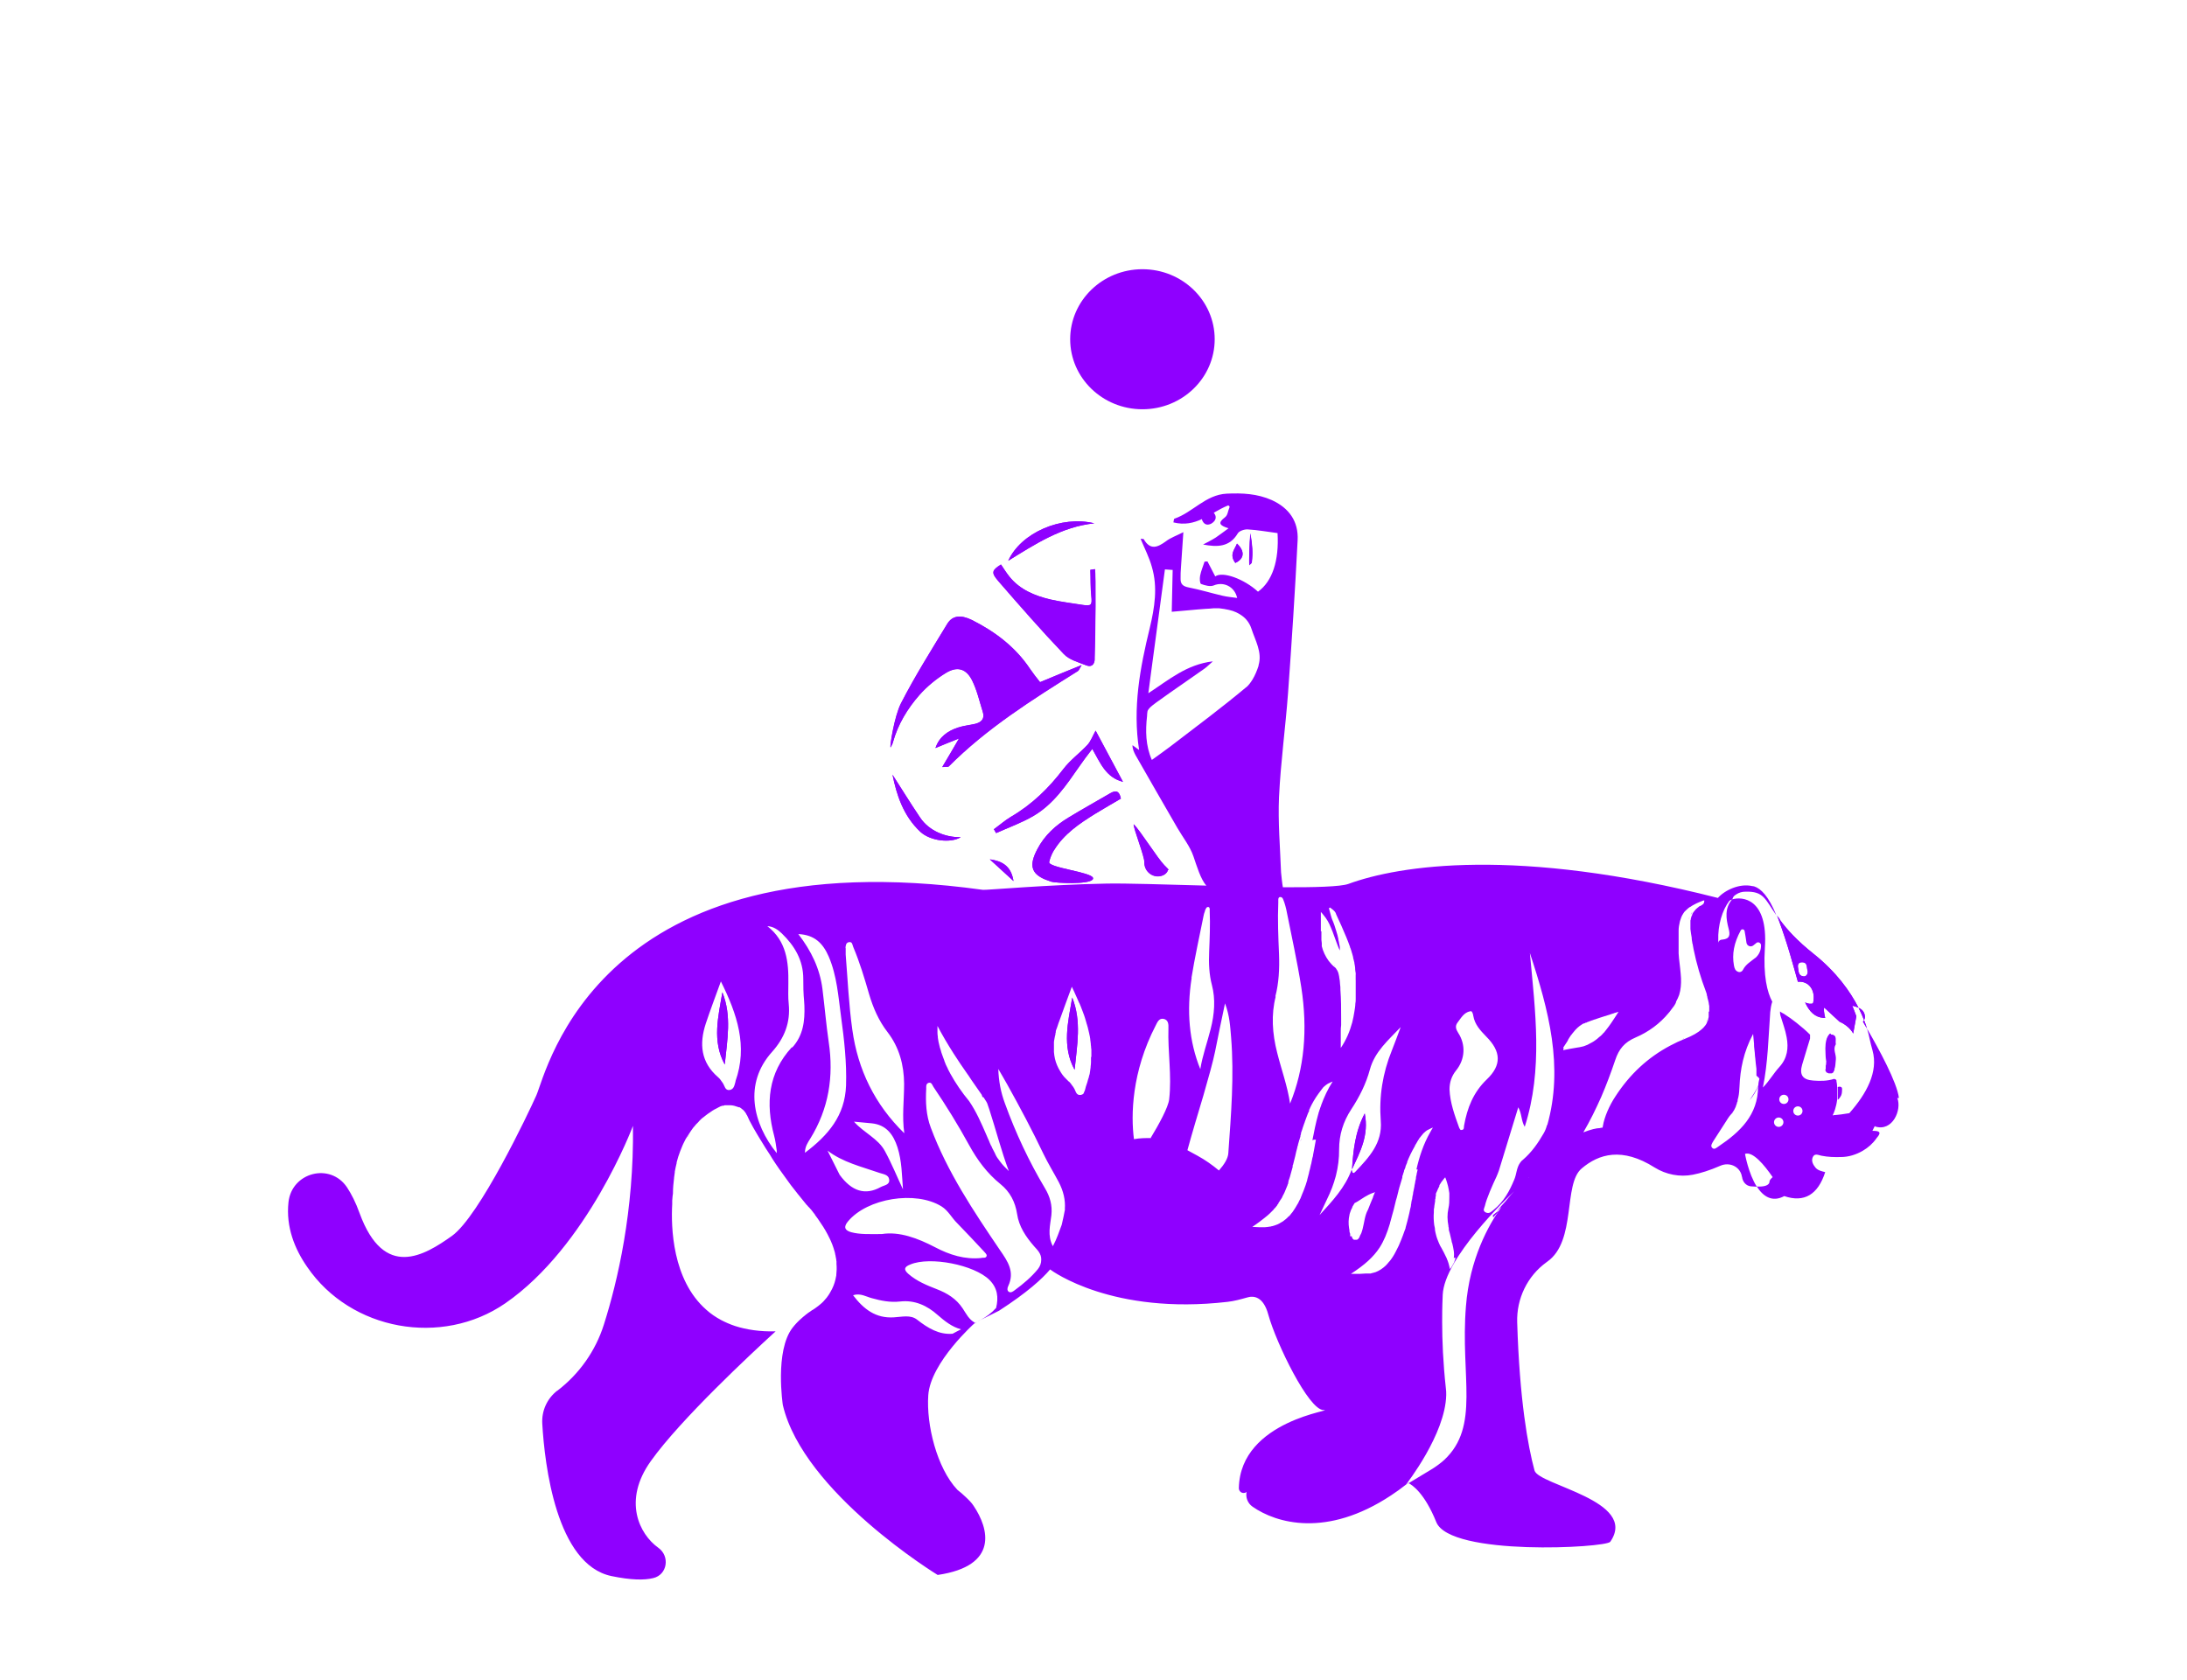 <?xml version="1.0" encoding="UTF-8"?>
<svg id="Livello_1" xmlns="http://www.w3.org/2000/svg" version="1.1" viewBox="0 0 1186.5 911.9">
  <!-- Generator: Adobe Illustrator 29.1.0, SVG Export Plug-In . SVG Version: 2.1.0 Build 142)  -->
  <defs>
    <style>
      .st0 {
        fill: #8f00ff;
      }
    </style>
  </defs>
  <ellipse class="st0" cx="619.8" cy="184.1" rx="39.2" ry="38"/>
  <g>
    <g>
      <path class="st0" d="M593.7,284c-17.7,1.8-32.1,11.3-46.7,20.3,6.9-15.2,28.8-24.7,46.7-20.3Z"/>
      <path class="st0" d="M670.2,305.5c-3.4-4.6-.4-7.2.9-10.5,4.4,4.2,4,8.2-.9,10.5Z"/>
      <path class="st0" d="M679.1,304.8c0,1-.7,1-1.3,1.9-.3-1.2,0-12,.5-17.3,1.1,6.5,1.4,10.6.8,15.5h0Z"/>
      <path class="st0" d="M571.8,461.4c-1.2,2-2.1,4.2-2.6,6.4-.7,3.1,23.3,5.5,23.8,8.7,0,.3,0,.6-.2.8-2.4,2.8-20,1.9-22.4,1.2-1.2-.4-2.3-.8-3.3-1.2-7.7-3.2-8.9-7.8-4.3-16.5,3.9-7.5,10-13,17-17.2,7.4-4.5,15-8.7,22.5-13.1,3.1-1.8,5-1.3,5.8,2.9-4.6,2.7-9.3,5.4-13.9,8.2-8.5,5.3-16.9,10.9-22.3,19.7h-.1Z"/>
      <path class="st0" d="M586.8,361c-1.2,2-1.5,2.9-2,3.2-24.7,15.5-49.4,31-70.1,51.8-.3.3-1.2.1-3.5.3,3.3-5.5,5.9-10,9.1-15.5-4.8,1.9-8.8,3.5-12.8,5.2,2.1-6.2,6.8-9.3,12.2-11.1,3-1,6.2-1.3,9.3-2,3.3-.8,5.4-2.7,4.2-6.5-1.8-5.7-3.1-11.6-5.7-16.9-3.1-6.4-7.9-8.1-14.1-4.4-5.3,3.2-10.4,7.4-14.5,12-6.6,7.5-11.8,16.1-14.5,25.9-.2.9-.8,1.8-1.2,2.6-.5-.2,2-16.8,5.7-24,7.6-14.8,16.5-28.9,25.1-43.1,2.8-4.5,7.3-5,13.4-2,12.5,6.3,23.5,14.6,31.4,26.4,1.7,2.5,3.5,4.8,5.5,7.3,7.2-3,14.2-5.9,22.6-9.3h-.1Z"/>
      <path class="st0" d="M593.9,357.7c-.1,3.2-2,4.4-4.5,3.4-4.3-1.7-9.3-3-12.3-6.2-12.3-12.9-24-26.3-35.7-39.8-3.9-4.5-3.2-5.7,1.6-8.8,1.5,2.2,2.9,4.5,4.6,6.6,5.7,7.1,13.8,10.4,22.3,12.4,5.7,1.3,11.5,2,17.2,2.9,5.1.8,5.4.1,4.9-4.9-.5-4.7-.3-9.4-.5-14.1.8-.1,1.7-.2,2.5-.4.5,2.5.3,35-.2,48.8h.1Z"/>
      <path class="st0" d="M609.3,424.3c-9.4-2.4-12.3-10.2-16.7-17.9-2.7,3.5-5,6.5-7.1,9.6-7.1,10.2-14,20.5-25,26.9-6.4,3.7-13.4,6.2-20.1,9.2-.4-.7-.8-1.4-1.2-2.1,3.1-2.2,6-4.8,9.2-6.7,11.5-6.7,20.6-15.6,28.6-26.1,3.7-4.8,8.8-8.5,13-13,1.8-2,2.8-4.8,4.4-7.7,5,9.3,9.9,18.6,14.9,27.9h0Z"/>
      <path class="st0" d="M521.1,454.4c-5.2,3.2-16.3,2.1-21.8-3-9.3-8.7-12.9-20.2-15.1-31,5.1,7.9,9.2,14.7,15,23.3,4.9,7.3,13.9,10.8,21.9,10.6h0Z"/>
      <path class="st0" d="M633.4,472.6c-.2,1-1.5,2.1-2.6,2.5-4.9,2-10.2-1.9-10-7.2.1-3.2-5.9-18.1-5.8-20.6,3.5,3.4,13.1,18.7,16.6,22.2s2,2.1,1.8,3h0Z"/>
      <path class="st0" d="M549.9,478.1c-.3-.3-.6-.5-.9-.8-4.4-4-8.2-7.5-12-11,6.5.9,11.3,3.5,12.7,11,0,.2.1.5.2.8h0Z"/>
      <path class="st0" d="M771.9,798.3s-.3,0-.4-.2h0s.2,0,.3.2h.1Z"/>
      <path class="st0" d="M440.5,655.8c-.1-.2-.3-.3-.4-.5,0,0-.1-.2-.2-.2h0s.1.2.2.2c.1.2.3.3.4.5Z"/>
      <path class="st0" d="M862.7,553.7c-.3,0-.7.3-1,.4.3,0,.7-.3,1-.4Z"/>
      <path class="st0" d="M765.4,653.9v-.6.5h0ZM724.8,586.3c-.2.4-.5.8-.7,1.2.2-.4.5-.8.7-1.2h0ZM715.7,659.7h0c.5-1.1,1-2.2,1.5-3.3-.5,1.1-1,2.2-1.5,3.3ZM923.2,488.7c.2,0,.5-.2.7-.2h0c-.2,0-.5.2-.7.2ZM923,488.8h.2-.2ZM922.1,489.1c.2,0,.3-.1.5-.2h0c-.2,0-.3.1-.5.2ZM916.2,499.8v.8-.9h0ZM770.2,618.7c-.2.2-.4.5-.5.8.2-.3.3-.5.5-.8,0,0,.2-.2.2-.3,0,0-.2.2-.2.3ZM765.7,652.1c0,.4-.2.9-.2,1.3,0-.4.2-.8.3-1.3h0c0-.7.3-1.5.4-2.2h0c0-.7.3-1.4.4-2.2,0-.7.3-1.5.4-2.2-.4,2.2-.8,4.3-1.2,6.5h-.1ZM765.4,653.9v-.6.5h0ZM727.6,566.9v1.8h0v-2.1.2h0ZM726.9,515.4v.4h0v-.4ZM724.8,586.3c-.2.4-.5.8-.7,1.2.2-.4.5-.8.7-1.2h0ZM724,524.3h0s.2.2.3.2l-.3-.3h0ZM721.1,521.1h0ZM715.7,659.7h0c.5-1.1,1-2.2,1.5-3.3-.5,1.1-1,2.2-1.5,3.3ZM712.4,626.5c0,.4-.2.8-.2,1.2,0-.4.2-.8.2-1.2.2-.9.3-1.7.5-2.6-.2.9-.3,1.7-.5,2.6ZM705.7,619.1c-.2.6-.3,1.1-.5,1.7.2-.6.3-1.1.5-1.7,0-.4.2-.8.3-1.2,0,.4-.2.8-.4,1.2h.1ZM587.4,593.4h-.2.2ZM571.1,565.6v.2-.2h0ZM537.9,622.2c-.2-.5-.4-.9-.6-1.4.2.5.4.9.6,1.3h0c0,.2.2.4.3.5,0-.2-.2-.3-.2-.5h0ZM378.1,610h0s.2-.2.3-.3c0,0-.2.2-.3.3ZM537.9,622.2c-.2-.5-.4-.9-.6-1.4.2.5.4.9.6,1.3h0c0,.2.2.4.3.5,0-.2-.2-.3-.2-.5h0ZM571.1,565.6v.2-.2h0ZM587.4,593.4h-.2.2ZM724.8,586.3c-.2.4-.5.8-.7,1.2.2-.4.5-.8.7-1.2h0ZM721.1,521.1h0ZM724,524.3h0s.2.2.3.2l-.3-.3h0ZM727.6,566.9v1.8h0v-2.1.2h0ZM705.7,619.1c-.2.6-.3,1.1-.5,1.7.2-.6.3-1.1.5-1.7,0-.4.2-.8.3-1.2,0,.4-.2.8-.4,1.2h.1ZM712.4,626.5c0,.4-.2.8-.2,1.2,0-.4.2-.8.2-1.2.2-.9.3-1.7.5-2.6-.2.9-.3,1.7-.5,2.6ZM765.4,653.9v-.6.5h0ZM765.4,653.9v-.6.5h0ZM765.7,652.1c0,.4-.2.9-.2,1.3,0-.4.2-.8.3-1.3h0c0-.7.3-1.5.4-2.2h0c0-.7.3-1.4.4-2.2,0-.7.3-1.5.4-2.2-.4,2.2-.8,4.3-1.2,6.5h-.1ZM770.2,618.7c-.2.2-.4.5-.5.8.2-.3.3-.5.5-.8,0,0,.2-.2.2-.3,0,0-.2.2-.2.3Z"/>
      <path class="st0" d="M926.3,553.4c0,.4-.3.8-.5,1.1.2-.4.3-.7.5-1.1Z"/>
      <path class="st0" d="M924,488.9h0Z"/>
      <path class="st0" d="M717.1,511.9v-.3h0v.3Z"/>
      <path class="st0" d="M923.9,488.4h0c-.2,0-.5.2-.7.3-.2,0-.5.2-.7.2s-.3.1-.5.2c.2,0,.3-.1.5-.2.2,0,.3-.1.4-.2h.2c.2,0,.5-.2.7-.2h0Z"/>
      <path class="st0" d="M734.8,673h-.3.3Z"/>
      <path class="st0" d="M697.3,647.6h0Z"/>
      <path class="st0" d="M735.8,531.7c0-1,0-1.9-.2-2.8v1.4h0v1.5h.2Z"/>
      <path class="st0" d="M916.2,499.7v.9-.8h0Z"/>
      <path class="st0" d="M918.2,494.9c-.4.5-.7,1-.9,1.5.3-.5.6-1,.9-1.5Z"/>
      <path class="st0" d="M1008.3,546.9c-4.5-8.8-11.9-19.3-24.3-29.2-9.3-7.4-14.8-13.6-18.4-18.6h0v-.2c-.4-.5-.7-1-1.1-1.4,0-.2-.2-.4-.4-.6.3.7.5,1.4.8,2.1,5.1,13.7,8,25.1,10.5,33.8,6-.6,9.9,4.8,8.2,11.7-1.3.5-2.8.2-4.3-.5,2.4,5.1,5.3,8,10,8.4h.9c-.6-2.5-.9-4.8-.5-5.6,2.8,2.6,5.5,5.1,8.2,7.6,5.8,2.6,7.5,6.5,7.5,6.5l1.7-9.4c-.7-1.9-1.4-3.8-2.2-5.7,1.2.3,2.4.6,3.4,1.1h0ZM978.3,529.8c-2.6-.2-2.5-2.7-2.8-4.5-.3-1.6,0-3.1,2.1-3.1,3.3,0,2.4,2.9,3.1,4.7.2,1.7-.7,3.1-2.3,3h0Z"/>
      <path class="st0" d="M992.7,575.3c-.4-.7-.8-1.5-1.3-2.2-.2-.4-.5-.8-.7-1.1,0,1.1.2,2.2.3,3.5v2.1c0,.4-.2.8-.2,1.2h0v1h0v.3h0v.3h0c0,.2,0,.4.2.6,0,.2.2.4.4.6.2.2.5.3.8.4.2,0,.5,0,.7.2h1.5c.4-.6.6-1.1.9-1.7-.6-1.8-1.4-3.6-2.4-5.4h-.2v.2h0Z"/>
      <path class="st0" d="M1012.9,558.2h0c-.8-1.3-1.5-2.6-2.2-3.7.2-.3.4-.6.6-.9.6,1.6,1.2,3.2,1.6,4.6h0Z"/>
      <path class="st0" d="M393.2,577.7c-7-12.8-3.5-26-1.3-39.2,5.2,12.9,2.6,26.1,1.3,39.2Z"/>
      <path class="st0" d="M727,515.8h0v-.4.4Z"/>
      <path class="st0" d="M727,515.8h0Z"/>
      <path class="st0" d="M733.5,634.5c.7-10.1,1.6-20.2,6.9-30.3,2.4,11.9-2.6,21-6.9,30.3Z"/>
      <path class="st0" d="M774.3,614c-.3.3-.7.6-1,.9.3-.3.7-.6,1-.9Z"/>
      <path class="st0" d="M583,580.6c-7-12.8-3.5-26-1.3-39.2,5.2,12.9,2.6,26.1,1.3,39.2Z"/>
      <path class="st0" d="M999.1,592.5c0,1.3-.6,2.3-1.2,3.2-.3.4-.6.7-.9,1.1v-6.9h0c2.6-.6,2,1.2,1.9,2.6h.2Z"/>
      <path class="st0" d="M996,574.9c-.2,2-.2,3.9-.9,5.7-.6-1.8-1.4-3.6-2.4-5.4-.4-.8-.8-1.5-1.3-2.2-.2-.4-.5-.8-.7-1.1-.6-9,1.8-10.3,2.4-11.1,0,.2.2.4.3.6,3.7.3,2.1,3.3,2.6,5.3-1.8,2.7.3,5.5,0,8.3h0Z"/>
      <path class="st0" d="M401.9,600.5h-.2.2Z"/>
      <path class="st0" d="M403.3,601.4h-.2c-.2-.2-.5-.3-.7-.5.2,0,.3.2.5.3s.3.2.4.3h0Z"/>
      <path class="st0" d="M378.4,609.7s-.2.2-.3.3h0s.2-.2.3-.3Z"/>
      <path class="st0" d="M725.8,509.8c-.3-1.5-.7-3-1.2-4.5.4,1.5.8,3,1.2,4.5Z"/>
      <polygon class="st0" points="848.3 568.8 848.3 568.9 848.3 568.9 848.3 568.8"/>
      <path class="st0" d="M1011.8,551.8c0,.6-.2,1.2-.5,1.8-.8-2.1-1.8-4.3-3-6.7,1.8.8,3.3,2.2,3.5,4.9Z"/>
      <path class="st0" d="M813.1,657.1c-1.1,1.2-2.1,2.4-3.1,3.5v-1.2c1-.8,2-1.6,3-2.3h0Z"/>
    </g>
    <path class="st0" d="M521.1,454.4c-5.2,3.2-16.3,2.1-21.8-3-9.3-8.7-12.9-20.2-15.1-31,5.1,7.9,9.2,14.7,15,23.3,4.9,7.3,13.9,10.8,21.9,10.6h0Z"/>
    <path class="st0" d="M549.7,477.4c0,.2.1.5.2.8-.3-.3-.6-.5-.9-.8-4.4-4-8.2-7.5-12-11,6.5.9,11.3,3.5,12.7,11h0Z"/>
    <path class="st0" d="M593.7,284c-17.7,1.8-32.1,11.3-46.7,20.3,6.9-15.2,28.8-24.7,46.7-20.3Z"/>
    <path class="st0" d="M483.1,405.6c-.5-.2,2-16.8,5.7-24,7.6-14.8,16.5-28.9,25.1-43.1,2.8-4.5,7.3-5,13.4-2,12.5,6.3,23.5,14.6,31.4,26.4,1.7,2.5,3.5,4.8,5.5,7.3,7.2-3,14.2-5.9,22.6-9.3-1.2,2-1.5,2.9-2,3.2-24.7,15.5-49.4,31-70.1,51.8-.3.3-1.2.1-3.5.3,3.3-5.5,5.9-10,9.1-15.5-4.8,1.9-8.8,3.5-12.8,5.2,2.1-6.2,6.8-9.3,12.2-11.1,3-1,6.2-1.3,9.3-2,3.3-.8,5.4-2.7,4.2-6.5-1.8-5.7-3.1-11.6-5.7-16.9-3.1-6.4-7.9-8.1-14.1-4.4-5.3,3.2-10.4,7.4-14.5,12-6.6,7.5-11.8,16.1-14.5,25.9-.2.9-.8,1.8-1.2,2.6h-.1Z"/>
    <path class="st0" d="M541.5,315.2c-3.9-4.5-3.2-5.7,1.6-8.8,1.5,2.2,2.9,4.5,4.6,6.6,5.7,7.1,13.8,10.4,22.3,12.4,5.7,1.3,11.5,2,17.2,2.9,5.1.8,5.4.1,4.9-4.9-.5-4.7-.3-9.4-.5-14.1.8-.1,1.7-.2,2.5-.4.5,2.5.3,35-.2,48.8-.1,3.2-2,4.4-4.5,3.4-4.3-1.7-9.3-3-12.3-6.2-12.3-12.9-24-26.3-35.7-39.8h.1Z"/>
    <path class="st0" d="M609.3,424.3c-9.4-2.4-12.3-10.2-16.7-17.9-2.7,3.5-5,6.5-7.1,9.6-7.1,10.2-14,20.5-25,26.9-6.4,3.7-13.4,6.2-20.1,9.2-.4-.7-.8-1.4-1.2-2.1,3.1-2.2,6-4.8,9.2-6.7,11.5-6.7,20.6-15.6,28.6-26.1,3.7-4.8,8.8-8.5,13-13,1.8-2,2.8-4.8,4.4-7.7,5,9.3,9.9,18.6,14.9,27.9h0Z"/>
    <path class="st0" d="M571.8,461.4c-1.2,2-2.1,4.2-2.6,6.4-.7,3.1,23.3,5.5,23.8,8.7,0,.3,0,.6-.2.8-2.4,2.8-20,1.9-22.4,1.2-1.2-.4-2.3-.8-3.3-1.2-7.7-3.2-8.9-7.8-4.3-16.5,3.9-7.5,10-13,17-17.2,7.4-4.5,15-8.7,22.5-13.1,3.1-1.8,5-1.3,5.8,2.9-4.6,2.7-9.3,5.4-13.9,8.2-8.5,5.3-16.9,10.9-22.3,19.7h-.1Z"/>
    <path class="st0" d="M620.9,467.9c.1-3.2-5.9-18.1-5.8-20.6,3.5,3.4,13.1,18.7,16.6,22.2s2,2.1,1.8,3c-.2,1-1.5,2.1-2.6,2.5-4.9,2-10.2-1.9-10-7.2h0Z"/>
    <path class="st0" d="M670.2,305.5c-3.4-4.6-.4-7.2.9-10.5,4.4,4.2,4,8.2-.9,10.5Z"/>
    <path class="st0" d="M677.9,306.7c-.3-1.2,0-12,.5-17.3,1.1,6.5,1.4,10.6.8,15.5,0,1-.7,1-1.3,1.9h0Z"/>
    <path class="st0" d="M771.6,798.1s.2.2.3.2c0,0-.3,0-.4-.2h.1Z"/>
    <path class="st0" d="M810.2,659.4c1-.8,2-1.6,3-2.3-1.1,1.2-2.1,2.4-3.1,3.5v-1.2h0Z"/>
    <path class="st0" d="M990.5,580.1h0v-.3h0v-1h0c0-.4,0-.8.2-1.2v-.5c0-.6.2-1.1,0-1.6-.2-1.3-.3-2.4-.3-3.5-.6-9,1.8-10.3,2.4-11.1,0,.2.2.4.3.6,3.7.3,2.1,3.3,2.6,5.3-1.8,2.7.3,5.5,0,8.3-.2,2-.2,3.9-.9,5.7-.2.6-.5,1.1-.9,1.7h-1.5c-.3,0-.5,0-.7-.2-.3,0-.6-.2-.8-.4s-.3-.4-.4-.6c0-.2-.2-.4-.2-.6h0v-.3l.2-.2h0Z"/>
    <path class="st0" d="M1008.3,546.9c-4.5-8.8-11.9-19.3-24.3-29.2-9.3-7.4-14.8-13.6-18.4-18.6h0v-.2c-.4-.5-.7-1-1.1-1.4,0-.2-.2-.4-.4-.6.3.7.5,1.4.8,2.1,5.1,13.7,8,25.1,10.5,33.8,6-.6,9.9,4.8,8.2,11.7-1.3.5-2.8.2-4.3-.5,2.4,5.1,5.3,8,10,8.4h.9c-.6-2.5-.9-4.8-.5-5.6,2.8,2.6,5.5,5.1,8.2,7.6,5.8,2.6,7.5,6.5,7.5,6.5l1.7-9.4c-.7-1.9-1.4-3.8-2.2-5.7,1.2.3,2.4.6,3.4,1.1h0ZM978.3,529.8c-2.6-.2-2.5-2.7-2.8-4.5-.3-1.6,0-3.1,2.1-3.1,3.3,0,2.4,2.9,3.1,4.7.2,1.7-.7,3.1-2.3,3h0Z"/>
    <path class="st0" d="M1011.3,553.6c-.8-2.1-1.8-4.3-3-6.7,1.8.8,3.3,2.2,3.5,4.9,0,.6-.2,1.2-.5,1.8Z"/>
    <path class="st0" d="M1010.7,554.5c.2-.3.4-.6.6-.9.6,1.6,1.2,3.2,1.6,4.6h0c-.8-1.3-1.5-2.6-2.2-3.7h0Z"/>
    <path class="st0" d="M391.9,538.5c-2.2,13.2-5.7,26.4,1.3,39.2,1.3-13.2,3.9-26.4-1.3-39.2h0ZM581.7,541.3c-2.2,13.2-5.7,26.4,1.3,39.2,1.3-13.2,3.9-26.4-1.3-39.2ZM581.7,541.3c-2.2,13.2-5.7,26.4,1.3,39.2,1.3-13.2,3.9-26.4-1.3-39.2ZM391.9,538.5c-2.2,13.2-5.7,26.4,1.3,39.2,1.3-13.2,3.9-26.4-1.3-39.2h0ZM391.9,538.5c-2.2,13.2-5.7,26.4,1.3,39.2,1.3-13.2,3.9-26.4-1.3-39.2h0ZM581.7,541.3c-2.2,13.2-5.7,26.4,1.3,39.2,1.3-13.2,3.9-26.4-1.3-39.2ZM581.7,541.3c-2.2,13.2-5.7,26.4,1.3,39.2,1.3-13.2,3.9-26.4-1.3-39.2ZM391.9,538.5c-2.2,13.2-5.7,26.4,1.3,39.2,1.3-13.2,3.9-26.4-1.3-39.2h0ZM391.9,538.5c-2.2,13.2-5.7,26.4,1.3,39.2,1.3-13.2,3.9-26.4-1.3-39.2h0ZM581.7,541.3c-2.2,13.2-5.7,26.4,1.3,39.2,1.3-13.2,3.9-26.4-1.3-39.2ZM581.7,541.3c-2.2,13.2-5.7,26.4,1.3,39.2,1.3-13.2,3.9-26.4-1.3-39.2ZM391.9,538.5c-2.2,13.2-5.7,26.4,1.3,39.2,1.3-13.2,3.9-26.4-1.3-39.2h0ZM391.9,538.5c-2.2,13.2-5.7,26.4,1.3,39.2,1.3-13.2,3.9-26.4-1.3-39.2h0ZM581.7,541.3c-2.2,13.2-5.7,26.4,1.3,39.2,1.3-13.2,3.9-26.4-1.3-39.2ZM740.4,604.3c-5.3,10.1-6.2,20.2-6.9,30.3,4.3-9.3,9.3-18.4,6.9-30.3ZM740.4,604.3c-5.3,10.1-6.2,20.2-6.9,30.3,4.3-9.3,9.3-18.4,6.9-30.3ZM581.7,541.3c-2.2,13.2-5.7,26.4,1.3,39.2,1.3-13.2,3.9-26.4-1.3-39.2ZM391.9,538.5c-2.2,13.2-5.7,26.4,1.3,39.2,1.3-13.2,3.9-26.4-1.3-39.2h0ZM391.9,538.5c-2.2,13.2-5.7,26.4,1.3,39.2,1.3-13.2,3.9-26.4-1.3-39.2h0ZM581.7,541.3c-2.2,13.2-5.7,26.4,1.3,39.2,1.3-13.2,3.9-26.4-1.3-39.2ZM740.4,604.3c-5.3,10.1-6.2,20.2-6.9,30.3,4.3-9.3,9.3-18.4,6.9-30.3ZM740.4,604.3c-5.3,10.1-6.2,20.2-6.9,30.3,4.3-9.3,9.3-18.4,6.9-30.3ZM581.7,541.3c-2.2,13.2-5.7,26.4,1.3,39.2,1.3-13.2,3.9-26.4-1.3-39.2ZM391.9,538.5c-2.2,13.2-5.7,26.4,1.3,39.2,1.3-13.2,3.9-26.4-1.3-39.2h0ZM391.9,538.5c-2.2,13.2-5.7,26.4,1.3,39.2,1.3-13.2,3.9-26.4-1.3-39.2h0ZM581.7,541.3c-2.2,13.2-5.7,26.4,1.3,39.2,1.3-13.2,3.9-26.4-1.3-39.2ZM740.4,604.3c-5.3,10.1-6.2,20.2-6.9,30.3,4.3-9.3,9.3-18.4,6.9-30.3ZM740.4,604.3c-5.3,10.1-6.2,20.2-6.9,30.3,4.3-9.3,9.3-18.4,6.9-30.3ZM581.7,541.3c-2.2,13.2-5.7,26.4,1.3,39.2,1.3-13.2,3.9-26.4-1.3-39.2ZM391.9,538.5c-2.2,13.2-5.7,26.4,1.3,39.2,1.3-13.2,3.9-26.4-1.3-39.2h0ZM391.9,538.5c-2.2,13.2-5.7,26.4,1.3,39.2,1.3-13.2,3.9-26.4-1.3-39.2h0ZM581.7,541.3c-2.2,13.2-5.7,26.4,1.3,39.2,1.3-13.2,3.9-26.4-1.3-39.2ZM740.4,604.3c-5.3,10.1-6.2,20.2-6.9,30.3,4.3-9.3,9.3-18.4,6.9-30.3ZM740.4,604.3c-5.3,10.1-6.2,20.2-6.9,30.3,4.3-9.3,9.3-18.4,6.9-30.3ZM581.7,541.3c-2.2,13.2-5.7,26.4,1.3,39.2,1.3-13.2,3.9-26.4-1.3-39.2ZM391.9,538.5c-2.2,13.2-5.7,26.4,1.3,39.2,1.3-13.2,3.9-26.4-1.3-39.2h0ZM391.9,538.5c-2.2,13.2-5.7,26.4,1.3,39.2,1.3-13.2,3.9-26.4-1.3-39.2h0ZM581.7,541.3c-2.2,13.2-5.7,26.4,1.3,39.2,1.3-13.2,3.9-26.4-1.3-39.2ZM740.4,604.3c-5.3,10.1-6.2,20.2-6.9,30.3,4.3-9.3,9.3-18.4,6.9-30.3ZM740.4,604.3c-5.3,10.1-6.2,20.2-6.9,30.3,4.3-9.3,9.3-18.4,6.9-30.3ZM581.7,541.3c-2.2,13.2-5.7,26.4,1.3,39.2,1.3-13.2,3.9-26.4-1.3-39.2ZM391.9,538.5c-2.2,13.2-5.7,26.4,1.3,39.2,1.3-13.2,3.9-26.4-1.3-39.2h0ZM391.9,538.5c-2.2,13.2-5.7,26.4,1.3,39.2,1.3-13.2,3.9-26.4-1.3-39.2h0ZM581.7,541.3c-2.2,13.2-5.7,26.4,1.3,39.2,1.3-13.2,3.9-26.4-1.3-39.2ZM740.4,604.3c-5.3,10.1-6.2,20.2-6.9,30.3,4.3-9.3,9.3-18.4,6.9-30.3ZM740.4,604.3c-5.3,10.1-6.2,20.2-6.9,30.3,4.3-9.3,9.3-18.4,6.9-30.3ZM581.7,541.3c-2.2,13.2-5.7,26.4,1.3,39.2,1.3-13.2,3.9-26.4-1.3-39.2ZM391.9,538.5c-2.2,13.2-5.7,26.4,1.3,39.2,1.3-13.2,3.9-26.4-1.3-39.2h0ZM391.9,538.5c-2.2,13.2-5.7,26.4,1.3,39.2,1.3-13.2,3.9-26.4-1.3-39.2h0ZM581.7,541.3c-2.2,13.2-5.7,26.4,1.3,39.2,1.3-13.2,3.9-26.4-1.3-39.2ZM740.4,604.3c-5.3,10.1-6.2,20.2-6.9,30.3,4.3-9.3,9.3-18.4,6.9-30.3ZM740.4,604.3c-5.3,10.1-6.2,20.2-6.9,30.3,4.3-9.3,9.3-18.4,6.9-30.3ZM581.7,541.3c-2.2,13.2-5.7,26.4,1.3,39.2,1.3-13.2,3.9-26.4-1.3-39.2ZM391.9,538.5c-2.2,13.2-5.7,26.4,1.3,39.2,1.3-13.2,3.9-26.4-1.3-39.2h0ZM391.9,538.5c-2.2,13.2-5.7,26.4,1.3,39.2,1.3-13.2,3.9-26.4-1.3-39.2h0ZM581.7,541.3c-2.2,13.2-5.7,26.4,1.3,39.2,1.3-13.2,3.9-26.4-1.3-39.2ZM740.4,604.3c-5.3,10.1-6.2,20.2-6.9,30.3,4.3-9.3,9.3-18.4,6.9-30.3ZM740.4,604.3c-5.3,10.1-6.2,20.2-6.9,30.3,4.3-9.3,9.3-18.4,6.9-30.3ZM581.7,541.3c-2.2,13.2-5.7,26.4,1.3,39.2,1.3-13.2,3.9-26.4-1.3-39.2ZM391.9,538.5c-2.2,13.2-5.7,26.4,1.3,39.2,1.3-13.2,3.9-26.4-1.3-39.2h0ZM391.9,538.5c-2.2,13.2-5.7,26.4,1.3,39.2,1.3-13.2,3.9-26.4-1.3-39.2h0ZM581.7,541.3c-2.2,13.2-5.7,26.4,1.3,39.2,1.3-13.2,3.9-26.4-1.3-39.2ZM740.4,604.3c-5.3,10.1-6.2,20.2-6.9,30.3,4.3-9.3,9.3-18.4,6.9-30.3ZM740.4,604.3c-5.3,10.1-6.2,20.2-6.9,30.3,4.3-9.3,9.3-18.4,6.9-30.3ZM581.7,541.3c-2.2,13.2-5.7,26.4,1.3,39.2,1.3-13.2,3.9-26.4-1.3-39.2ZM391.9,538.5c-2.2,13.2-5.7,26.4,1.3,39.2,1.3-13.2,3.9-26.4-1.3-39.2h0ZM391.9,538.5c-2.2,13.2-5.7,26.4,1.3,39.2,1.3-13.2,3.9-26.4-1.3-39.2h0ZM581.7,541.3c-2.2,13.2-5.7,26.4,1.3,39.2,1.3-13.2,3.9-26.4-1.3-39.2ZM740.4,604.3c-5.3,10.1-6.2,20.2-6.9,30.3,4.3-9.3,9.3-18.4,6.9-30.3ZM740.4,604.3c-5.3,10.1-6.2,20.2-6.9,30.3,4.3-9.3,9.3-18.4,6.9-30.3ZM581.7,541.3c-2.2,13.2-5.7,26.4,1.3,39.2,1.3-13.2,3.9-26.4-1.3-39.2ZM391.9,538.5c-2.2,13.2-5.7,26.4,1.3,39.2,1.3-13.2,3.9-26.4-1.3-39.2h0ZM1002.7,604.8h0ZM997.2,589.9h0v6.9c.3-.3.6-.7.9-1.1.7-.9,1.2-2,1.2-3.2s.7-3.2-1.9-2.6h-.2ZM962.7,638.5h0ZM926.3,553.4c0,.2,0,.4-.2.6,0-.2.2-.4.2-.6h0ZM925.8,554.5h0c0-.2.2-.4.3-.6,0,.2-.2.4-.3.6ZM923.9,488.4c-.2,0-.5.2-.7.2h-.2s-.3.1-.4.2c-.2,0-.3.1-.5.2.2,0,.3-.1.5-.2.2,0,.5-.2.7-.2s.5-.2.7-.2h0ZM917.2,496.4c.3-.5.6-1,.9-1.5-.4.5-.7,1-.9,1.5ZM916.3,498.8c0-.6.3-1.1.5-1.7-.2.5-.4,1.1-.5,1.7ZM916.2,499.8v.8-.9h0ZM913.7,563.6c-.3,0-.7.3-1,.4.3,0,.7-.3,1-.4.7-.3,1.4-.6,2.1-.9-.7.3-1.4.6-2.1.9ZM858.3,614.4v.2-.2h0ZM848.3,568.8h0l-.2.4.2-.3h0ZM829.1,639.3l.3-.3h0s-.2.2-.3.4h0ZM820.3,649.1c-.7.9-1.4,1.8-2.2,2.8.8-.9,1.5-1.9,2.2-2.8.4-.5.9-1,1.3-1.4-.4.5-.9,1-1.3,1.4ZM810.1,657.7h0ZM791.8,575.8c.2-.5.4-1.1.6-1.7-.2.6-.4,1.1-.6,1.7ZM789.7,579.5c.5-.7.9-1.4,1.3-2.1-.4.7-.8,1.4-1.3,2.1ZM773.3,614.8c.3-.3.7-.6,1-.9-.3.3-.7.5-1,.9ZM770.2,618.7c-.2.2-.4.5-.5.8.2-.3.3-.5.5-.8,0,0,.2-.2.2-.3,0,0-.2.2-.2.3ZM765.7,652.1c0,.4-.2.9-.2,1.3v.5-.3c0-.5.2-1,.3-1.5h0c0-.7.3-1.5.4-2.2h0c0-.7.3-1.4.4-2.2,0-.7.3-1.5.4-2.2-.4,2.2-.8,4.3-1.2,6.5h-.1ZM740.4,604.3c-5.3,10.1-6.2,20.2-6.9,30.3,4.3-9.3,9.3-18.4,6.9-30.3ZM738.5,650.3c.6-.4,1.2-.8,1.9-1.2-.7.4-1.3.8-1.9,1.2ZM737.3,670.4v.3-.3s0-.2.2-.4c0,0,0,.2-.2.4ZM735.7,530.3h0v-1.5h0c0,1.1,0,2,.2,3v-1.4h-.2ZM735.1,673h0ZM734.6,673h.3-.3ZM733.1,601.9c-1.1,1.7-2.1,3.4-2.9,5.2.8-1.8,1.8-3.5,2.9-5.2.3-.4.5-.8.8-1.3-.3.4-.5.8-.8,1.3ZM732.1,669.6v.2h0v-.2ZM727.6,566.9v1.8h0v-2.1.2h0ZM726.9,515.4v.4h0v-.4ZM724.6,505.3c.4,1.5.8,3,1.2,4.5-.3-1.5-.7-3-1.2-4.5ZM705.7,619.1c-.2.6-.3,1.1-.5,1.7.2-.6.3-1.1.5-1.7,0-.4.2-.8.3-1.2,0,.4-.2.8-.4,1.2h.1ZM712.4,626.5c0,.4-.2.8-.2,1.2,0-.4.2-.8.2-1.2.2-.9.3-1.7.5-2.6-.2.9-.3,1.7-.5,2.6ZM724.8,586.3c-.2.4-.5.8-.7,1.2.2-.4.5-.8.7-1.2h0ZM724,524.3h0s.2.2.3.2l-.3-.3h0ZM723.8,641.2c.4-1.1.7-2.2,1-3.3-.3,1.1-.6,2.2-1,3.3ZM721.6,647c.5-1.3,1-2.5,1.5-3.8-.5,1.3-1,2.5-1.5,3.8ZM721.1,521.1h0ZM715.7,659.7h0c.5-1.1,1-2.2,1.5-3.3-.5,1.1-1,2.2-1.5,3.3ZM717,511.6h0v.3-.3ZM590.3,584.9v.3c0-.2,0-.3.1-.5h0v.2h-.1ZM587.4,593.4h-.2.2ZM581.7,541.3c-2.2,13.2-5.7,26.4,1.3,39.2,1.3-13.2,3.9-26.4-1.3-39.2ZM579.7,587.5h.1-.1ZM571.1,565.6v.2-.2h0ZM537.9,622.2c-.2-.5-.4-.9-.6-1.4.2.5.4.9.6,1.3h0c0,.2.2.4.3.5,0-.2-.2-.3-.2-.5h0ZM529.4,718.1c-.6.2-1.7.6-3,1.2,1.4-.6,2.4-.9,3-1.2,0,0,.2,0,.3-.2-.1,0-.2,0-.3.2ZM441.9,710.9c-.1,0-.3.2-.4.2.1,0,.2-.2.4-.2.3-.2.7-.4,1-.7-.3.2-.7.5-1,.7ZM440.1,655.3s-.1-.2-.2-.2h0s.1,0,.2.2c.2.2.3.3.4.5-.1-.2-.3-.3-.4-.5ZM436.7,651.1c-.6-.7-1.1-1.4-1.7-2.1.5.7,1.1,1.4,1.7,2.1.4.5.9,1.1,1.3,1.6-.5-.5-.9-1.1-1.3-1.6ZM433.3,647h0c-.4-.5-.7-.9-1.1-1.4.4.5.7,1,1.1,1.4h0ZM402.8,601.1c-.2,0-.3-.2-.5-.3.2.2.5.3.7.5,0,0,.1,0,.2.2h0c-.1,0-.3-.2-.4-.3h0ZM401.7,600.3h.2-.2ZM391.9,538.5c-2.2,13.2-5.7,26.4,1.3,39.2,1.3-13.2,3.9-26.4-1.3-39.2h0ZM390.5,600.7c-.4.2-.8.4-1.1.6.4-.2.8-.4,1.1-.6.4-.2.7-.3,1-.5-.3.2-.7.3-1,.5ZM378.1,610h0s.2-.2.3-.3c0,0-.2.2-.3.3ZM373,617.1c-.3.5-.5.9-.8,1.4.2-.5.5-.9.8-1.4.5-.8,1-1.6,1.4-2.3-.5.8-1,1.5-1.5,2.3h.1ZM391.9,538.5c-2.2,13.2-5.7,26.4,1.3,39.2,1.3-13.2,3.9-26.4-1.3-39.2h0ZM581.7,541.3c-2.2,13.2-5.7,26.4,1.3,39.2,1.3-13.2,3.9-26.4-1.3-39.2ZM740.4,604.3c-5.3,10.1-6.2,20.2-6.9,30.3,4.3-9.3,9.3-18.4,6.9-30.3ZM740.4,604.3c-5.3,10.1-6.2,20.2-6.9,30.3,4.3-9.3,9.3-18.4,6.9-30.3ZM581.7,541.3c-2.2,13.2-5.7,26.4,1.3,39.2,1.3-13.2,3.9-26.4-1.3-39.2ZM391.9,538.5c-2.2,13.2-5.7,26.4,1.3,39.2,1.3-13.2,3.9-26.4-1.3-39.2h0ZM391.9,538.5c-2.2,13.2-5.7,26.4,1.3,39.2,1.3-13.2,3.9-26.4-1.3-39.2h0ZM581.7,541.3c-2.2,13.2-5.7,26.4,1.3,39.2,1.3-13.2,3.9-26.4-1.3-39.2ZM740.4,604.3c-5.3,10.1-6.2,20.2-6.9,30.3,4.3-9.3,9.3-18.4,6.9-30.3ZM740.4,604.3c-5.3,10.1-6.2,20.2-6.9,30.3,4.3-9.3,9.3-18.4,6.9-30.3ZM581.7,541.3c-2.2,13.2-5.7,26.4,1.3,39.2,1.3-13.2,3.9-26.4-1.3-39.2ZM391.9,538.5c-2.2,13.2-5.7,26.4,1.3,39.2,1.3-13.2,3.9-26.4-1.3-39.2h0ZM391.9,538.5c-2.2,13.2-5.7,26.4,1.3,39.2,1.3-13.2,3.9-26.4-1.3-39.2h0ZM581.7,541.3c-2.2,13.2-5.7,26.4,1.3,39.2,1.3-13.2,3.9-26.4-1.3-39.2ZM740.4,604.3c-5.3,10.1-6.2,20.2-6.9,30.3,4.3-9.3,9.3-18.4,6.9-30.3ZM740.4,604.3c-5.3,10.1-6.2,20.2-6.9,30.3,4.3-9.3,9.3-18.4,6.9-30.3ZM581.7,541.3c-2.2,13.2-5.7,26.4,1.3,39.2,1.3-13.2,3.9-26.4-1.3-39.2ZM391.9,538.5c-2.2,13.2-5.7,26.4,1.3,39.2,1.3-13.2,3.9-26.4-1.3-39.2h0ZM391.9,538.5c-2.2,13.2-5.7,26.4,1.3,39.2,1.3-13.2,3.9-26.4-1.3-39.2h0ZM581.7,541.3c-2.2,13.2-5.7,26.4,1.3,39.2,1.3-13.2,3.9-26.4-1.3-39.2ZM740.4,604.3c-5.3,10.1-6.2,20.2-6.9,30.3,4.3-9.3,9.3-18.4,6.9-30.3ZM740.4,604.3c-5.3,10.1-6.2,20.2-6.9,30.3,4.3-9.3,9.3-18.4,6.9-30.3ZM581.7,541.3c-2.2,13.2-5.7,26.4,1.3,39.2,1.3-13.2,3.9-26.4-1.3-39.2ZM391.9,538.5c-2.2,13.2-5.7,26.4,1.3,39.2,1.3-13.2,3.9-26.4-1.3-39.2h0ZM391.9,538.5c-2.2,13.2-5.7,26.4,1.3,39.2,1.3-13.2,3.9-26.4-1.3-39.2h0ZM581.7,541.3c-2.2,13.2-5.7,26.4,1.3,39.2,1.3-13.2,3.9-26.4-1.3-39.2ZM740.4,604.3c-5.3,10.1-6.2,20.2-6.9,30.3,4.3-9.3,9.3-18.4,6.9-30.3ZM740.4,604.3c-5.3,10.1-6.2,20.2-6.9,30.3,4.3-9.3,9.3-18.4,6.9-30.3ZM581.7,541.3c-2.2,13.2-5.7,26.4,1.3,39.2,1.3-13.2,3.9-26.4-1.3-39.2ZM391.9,538.5c-2.2,13.2-5.7,26.4,1.3,39.2,1.3-13.2,3.9-26.4-1.3-39.2h0ZM391.9,538.5c-2.2,13.2-5.7,26.4,1.3,39.2,1.3-13.2,3.9-26.4-1.3-39.2h0ZM581.7,541.3c-2.2,13.2-5.7,26.4,1.3,39.2,1.3-13.2,3.9-26.4-1.3-39.2ZM740.4,604.3c-5.3,10.1-6.2,20.2-6.9,30.3,4.3-9.3,9.3-18.4,6.9-30.3ZM740.4,604.3c-5.3,10.1-6.2,20.2-6.9,30.3,4.3-9.3,9.3-18.4,6.9-30.3ZM581.7,541.3c-2.2,13.2-5.7,26.4,1.3,39.2,1.3-13.2,3.9-26.4-1.3-39.2ZM391.9,538.5c-2.2,13.2-5.7,26.4,1.3,39.2,1.3-13.2,3.9-26.4-1.3-39.2h0ZM391.9,538.5c-2.2,13.2-5.7,26.4,1.3,39.2,1.3-13.2,3.9-26.4-1.3-39.2h0ZM581.7,541.3c-2.2,13.2-5.7,26.4,1.3,39.2,1.3-13.2,3.9-26.4-1.3-39.2ZM740.4,604.3c-5.3,10.1-6.2,20.2-6.9,30.3,4.3-9.3,9.3-18.4,6.9-30.3ZM740.4,604.3c-5.3,10.1-6.2,20.2-6.9,30.3,4.3-9.3,9.3-18.4,6.9-30.3ZM581.7,541.3c-2.2,13.2-5.7,26.4,1.3,39.2,1.3-13.2,3.9-26.4-1.3-39.2ZM391.9,538.5c-2.2,13.2-5.7,26.4,1.3,39.2,1.3-13.2,3.9-26.4-1.3-39.2h0ZM391.9,538.5c-2.2,13.2-5.7,26.4,1.3,39.2,1.3-13.2,3.9-26.4-1.3-39.2h0ZM581.7,541.3c-2.2,13.2-5.7,26.4,1.3,39.2,1.3-13.2,3.9-26.4-1.3-39.2ZM740.4,604.3c-5.3,10.1-6.2,20.2-6.9,30.3,4.3-9.3,9.3-18.4,6.9-30.3ZM740.4,604.3c-5.3,10.1-6.2,20.2-6.9,30.3,4.3-9.3,9.3-18.4,6.9-30.3ZM581.7,541.3c-2.2,13.2-5.7,26.4,1.3,39.2,1.3-13.2,3.9-26.4-1.3-39.2ZM391.9,538.5c-2.2,13.2-5.7,26.4,1.3,39.2,1.3-13.2,3.9-26.4-1.3-39.2h0ZM391.9,538.5c-2.2,13.2-5.7,26.4,1.3,39.2,1.3-13.2,3.9-26.4-1.3-39.2h0ZM581.7,541.3c-2.2,13.2-5.7,26.4,1.3,39.2,1.3-13.2,3.9-26.4-1.3-39.2ZM740.4,604.3c-5.3,10.1-6.2,20.2-6.9,30.3,4.3-9.3,9.3-18.4,6.9-30.3ZM740.4,604.3c-5.3,10.1-6.2,20.2-6.9,30.3,4.3-9.3,9.3-18.4,6.9-30.3ZM581.7,541.3c-2.2,13.2-5.7,26.4,1.3,39.2,1.3-13.2,3.9-26.4-1.3-39.2ZM391.9,538.5c-2.2,13.2-5.7,26.4,1.3,39.2,1.3-13.2,3.9-26.4-1.3-39.2h0ZM391.9,538.5c-2.2,13.2-5.7,26.4,1.3,39.2,1.3-13.2,3.9-26.4-1.3-39.2h0ZM581.7,541.3c-2.2,13.2-5.7,26.4,1.3,39.2,1.3-13.2,3.9-26.4-1.3-39.2ZM740.4,604.3c-5.3,10.1-6.2,20.2-6.9,30.3,4.3-9.3,9.3-18.4,6.9-30.3ZM740.4,604.3c-5.3,10.1-6.2,20.2-6.9,30.3,4.3-9.3,9.3-18.4,6.9-30.3ZM581.7,541.3c-2.2,13.2-5.7,26.4,1.3,39.2,1.3-13.2,3.9-26.4-1.3-39.2ZM391.9,538.5c-2.2,13.2-5.7,26.4,1.3,39.2,1.3-13.2,3.9-26.4-1.3-39.2h0ZM391.9,538.5c-2.2,13.2-5.7,26.4,1.3,39.2,1.3-13.2,3.9-26.4-1.3-39.2h0ZM581.7,541.3c-2.2,13.2-5.7,26.4,1.3,39.2,1.3-13.2,3.9-26.4-1.3-39.2ZM581.7,541.3c-2.2,13.2-5.7,26.4,1.3,39.2,1.3-13.2,3.9-26.4-1.3-39.2ZM391.9,538.5c-2.2,13.2-5.7,26.4,1.3,39.2,1.3-13.2,3.9-26.4-1.3-39.2h0ZM391.9,538.5c-2.2,13.2-5.7,26.4,1.3,39.2,1.3-13.2,3.9-26.4-1.3-39.2h0ZM581.7,541.3c-2.2,13.2-5.7,26.4,1.3,39.2,1.3-13.2,3.9-26.4-1.3-39.2ZM581.7,541.3c-2.2,13.2-5.7,26.4,1.3,39.2,1.3-13.2,3.9-26.4-1.3-39.2ZM391.9,538.5c-2.2,13.2-5.7,26.4,1.3,39.2,1.3-13.2,3.9-26.4-1.3-39.2h0ZM391.9,538.5c-2.2,13.2-5.7,26.4,1.3,39.2,1.3-13.2,3.9-26.4-1.3-39.2h0ZM391.9,538.5c-2.2,13.2-5.7,26.4,1.3,39.2,1.3-13.2,3.9-26.4-1.3-39.2h0Z"/>
    <path class="st0" d="M715.7,659.7h0c.5-1.1,1-2.2,1.5-3.3-.5,1.1-1,2.2-1.5,3.3ZM715.7,659.7h0c.5-1.1,1-2.2,1.5-3.3-.5,1.1-1,2.2-1.5,3.3Z"/>
    <path class="st0" d="M715.7,659.7h0c.5-1.1,1-2.2,1.5-3.3-.5,1.1-1,2.2-1.5,3.3ZM715.7,659.7h0c.5-1.1,1-2.2,1.5-3.3-.5,1.1-1,2.2-1.5,3.3Z"/>
    <path class="st0" d="M715.7,659.7h0c.5-1.1,1-2.2,1.5-3.3-.5,1.1-1,2.2-1.5,3.3ZM715.7,659.7h0c.5-1.1,1-2.2,1.5-3.3-.5,1.1-1,2.2-1.5,3.3Z"/>
    <path class="st0" d="M715.7,659.7h0c.5-1.1,1-2.2,1.5-3.3-.5,1.1-1,2.2-1.5,3.3ZM715.7,659.7h0c.5-1.1,1-2.2,1.5-3.3-.5,1.1-1,2.2-1.5,3.3Z"/>
    <path class="st0" d="M715.7,659.7h0c.5-1.1,1-2.2,1.5-3.3-.5,1.1-1,2.2-1.5,3.3ZM715.7,659.7h0c.5-1.1,1-2.2,1.5-3.3-.5,1.1-1,2.2-1.5,3.3Z"/>
    <path class="st0" d="M715.7,659.7h0c.5-1.1,1-2.2,1.5-3.3-.5,1.1-1,2.2-1.5,3.3ZM715.7,659.7h0c.5-1.1,1-2.2,1.5-3.3-.5,1.1-1,2.2-1.5,3.3Z"/>
    <path class="st0" d="M715.7,659.7h0c.5-1.1,1-2.2,1.5-3.3-.5,1.1-1,2.2-1.5,3.3ZM715.7,659.7h0c.5-1.1,1-2.2,1.5-3.3-.5,1.1-1,2.2-1.5,3.3Z"/>
    <path class="st0" d="M715.7,659.7h0c.5-1.1,1-2.2,1.5-3.3-.5,1.1-1,2.2-1.5,3.3ZM715.7,659.7h0c.5-1.1,1-2.2,1.5-3.3-.5,1.1-1,2.2-1.5,3.3Z"/>
    <path class="st0" d="M715.7,659.7h0c.5-1.1,1-2.2,1.5-3.3-.5,1.1-1,2.2-1.5,3.3ZM715.7,659.7h0c.5-1.1,1-2.2,1.5-3.3-.5,1.1-1,2.2-1.5,3.3Z"/>
    <path class="st0" d="M715.7,659.7h0c.5-1.1,1-2.2,1.5-3.3-.5,1.1-1,2.2-1.5,3.3ZM715.7,659.7h0c.5-1.1,1-2.2,1.5-3.3-.5,1.1-1,2.2-1.5,3.3Z"/>
    <path class="st0" d="M715.7,659.7h0c.5-1.1,1-2.2,1.5-3.3-.5,1.1-1,2.2-1.5,3.3ZM715.7,659.7h0c.5-1.1,1-2.2,1.5-3.3-.5,1.1-1,2.2-1.5,3.3Z"/>
    <path class="st0" d="M715.7,659.7h0c.5-1.1,1-2.2,1.5-3.3-.5,1.1-1,2.2-1.5,3.3ZM715.7,659.7h0c.5-1.1,1-2.2,1.5-3.3-.5,1.1-1,2.2-1.5,3.3Z"/>
    <path class="st0" d="M1030.2,595.6v.2c-1-8.4-10.9-26.6-17.3-37.6.7,2.2,1.1,4.1,1.4,5.5.5,2.2,1,4.3,1.6,6.4,3.2,11.5-3.2,23.4-12.6,34-2.9.5-5.8.9-8.8,1.1,0,0,0,.2-.2.3v-.3c.7-1.4,1.9-4.4,2.4-8.4v-6.9h0c0-1.1-.2-2.2-.4-3.3h0v-.4h0c-.2-.3-.6-.6-1.3-.7-3.7,1.2-7.5,1.2-11.3.9-5.7-.4-7.6-3.1-6-8.6,1.4-4.8,2.9-9.5,4.3-14.2v-2.1c-2.1-2.1-4.5-4.2-7.3-6.4-2.1-1.7-4.5-3.4-7-5,0,0-.8-.3-2-1.2,0,.7,0,1.4.2,2.1,1.2,4,2.7,7.9,3.4,11.9,1.1,5.9.4,11.4-4,16.2-3.1,3.4-5.4,7.5-8.9,11.1,2.8-13.6,3-27.3,4-41,.2-1.9.5-3.8,1.1-5.6-2.7-5-5-13.9-4-29.3,1.8-27-12.5-27.9-17.8-26.2h0c-4.1,4.8-3.3,10.4-1.9,15.8.9,3.3.8,5.6-3.3,6-.8,0-1.4.3-1.7.6-.4.4-.6.8-.6,1.4v-1.4c-.3-8.5,2.2-16.6,6-21.6h0c.3-.3.9-.6,1.6-.8.2-.7.5-1.1.8-1.7h0c.4-.4.9-.7,1.3-1h0c1.5-1,3.2-1.5,5-1.5,10-.3,10.6,3.9,16.8,12.8-4.1-10.2-8.3-14.5-12.1-15.7h0c-.2,0-.3,0-.5-.1h-.3c-7.1-1.7-15.2,2.3-18.8,6.4h0c-109.2-27.8-173-17.7-200.5-7.6-4.2,1.5-18.4,1.9-36.1,1.8h.6c-.3-1.3-.9-6.8-1-8.1-.5-13.6-1.7-27.3-1.1-40.9.9-18.8,3.5-37.6,4.9-56.4,2-27.6,3.8-55.3,5.2-83,.5-10.1-4.6-17.4-14-21.7-7.9-3.5-16-3.9-24.5-3.5-11.5.6-18.4,10.2-28.4,13.6-.2,0-.2.6-.5,2,6.1,1.5,10.9.3,15.5-1.8,0,.6.3,1.1.7,1.7.9,1.2,2.2,1.8,4.3.8,3.1-1.8,2.9-4.3,1.4-5.9.3-.2.5-.3.8-.5,2.1-1.2,4.3-2.4,6.7-3.4.6-.3,1.3.4,1,1-1,2.3-.8,4.1-2.5,5.4-3.8,2.9-3.1,4.3,2,5.9-2.8,2-4.8,3.6-6.9,5-2.2,1.4-4.6,2.6-6.9,3.8,7.7,1.5,14.4,1.4,18.8-6,.8-1.4,3.6-2.3,5.4-2.2,5.4.3,10.7,1.3,16.2,2,.9,14.9-2.8,26.2-10.6,31.8-7.5-6.9-19.2-11.2-23.2-8.3-1.4-2.7-2.8-5.4-4.2-8.1-.7,0-.8,0-1.6.1-.8,2.5-1.9,5-2.4,7.6-.3,1.5-.2,4.2.5,4.5,2.1.8,5,1.6,6.9.8,5.2-2.2,11.3.5,12.7,6.8-2.8-.4-5.4-.6-7.9-1.2-6.1-1.4-12.2-3.3-18.4-4.5-3.1-.6-4.5-1.8-4.4-4.8,0-2,0-4,.2-6,.4-6.1.8-12.2,1.3-19.2-3.7,1.9-6.9,3-9.4,4.9-4.5,3.3-8.5,5.1-12.1-1.1-.1-.2-.8-.1-1.7-.2,2.2,5.3,4.7,10.1,6.1,15.2,3.3,11.1,1.5,22.2-1.1,33.1-5.3,21.7-9.4,43.4-5.8,66.3-1.4-1-2.5-1.8-3.6-2.6,0,2.1.8,3.7,1.6,5.3,7.5,13.2,15.1,26.3,22.7,39.5,3,5.2,6.9,10,8.8,15.6,1.7,4.9,3.9,12.5,7,15.8-22.3-.6-43.5-1.3-54.1-1.1-32.3.6-65.3,3.6-67.1,3.4-208.4-28.9-236.5,98.1-242.3,111.5-4.4,9.9-30.9,65.6-45.8,76.3-14.9,10.6-36.8,24-50.1-12.3-2.1-5.9-4.5-10.5-6.8-14-9.1-13.7-30.1-8.2-31.8,8.1-1.4,13.3,3.3,25.2,10.2,35.1,23.6,34.5,73,43.4,107.4,19.7,44.8-30.9,69.3-96.3,69.3-96.3.6,46.1-8.3,84.3-15.8,107.9-4.5,14.2-13.3,26.7-25.2,35.8h-.1c-5.5,4.3-8.5,10.9-8.1,17.9,1.3,22.3,7.6,76.4,37.5,82.7,10.6,2.2,17.8,2.3,22.7,1.1,7.7-1.8,9.2-11.9,2.7-16.5-10.2-7.3-19.4-25.5-4-47,16.2-22.8,55.5-59.2,65.4-68.3,1.4-1.3,2.2-2,2.3-2.1-8.5.2-15.8-.9-22-2.9-2.7-.9-5.2-2-7.5-3.2-3-1.6-5.8-3.5-8.2-5.7-18.4-16.2-19.1-44.9-18.4-57.3v-1.9c.1-1.9.3-3.2.4-3.8h0v-.3c0-2.9.3-5.5.6-8.1h0v-.2c.1-1,.3-2,.4-2.9v-.2h0v-.2c.3-1.6.6-3.1,1-4.6v-.2h0v-.2c.5-2.1,1.2-4.1,1.9-6h0c.4-1.1.9-2.2,1.3-3.2s.5-1,.7-1.5.5-1,.7-1.4c.2-.5.5-.9.8-1.4.5-.8,1-1.6,1.5-2.3.3-.5.7-1,1-1.5.2-.2.4-.5.5-.7h0s.2-.2.2-.3c.3-.4.5-.7.8-1,.2-.2.4-.4.5-.6.2-.2.4-.4.5-.6h0s.2-.2.3-.3c0,0,.2-.2.3-.3,0,0,.2-.2.3-.3,0,0,.2-.2.3-.3.2-.2.4-.4.5-.6.4-.4.9-.9,1.3-1.3.4-.3.7-.6,1.1-.9,0,0,.2,0,.3-.2.3-.3.7-.5,1-.8.4-.3.8-.6,1.2-.9.4-.3.8-.5,1.2-.8.5-.3.9-.6,1.3-.9.3-.2.7-.4,1-.6.4-.2.8-.4,1.2-.6.4-.2.8-.4,1.1-.6.4-.2.7-.3,1-.5.3,0,.5-.2.8-.3h.5c.3,0,.7-.2,1-.3h2.7c1.2,0,2.3.2,3.4.6.3,0,.5.2.8.3h.2c.2,0,.3.2.5.2h.4c.2,0,.3.2.5.3.3.2.6.4.9.7h0c.1,0,.2.2.4.3h0c.1,0,.3.2.4.4h0c.1,0,.3.3.4.4h0c.4.5.8,1,1.1,1.6v.2c.1,0,.2.2.3.3l.2.4h0c.4.9.8,1.7,1.2,2.6,1.3,2.5,2.8,5.2,4.5,8,.5.9,1.1,1.9,1.7,2.8,0,0,.1.2.2.3,1.5,2.5,3.1,5.1,4.8,7.6.2.3.4.7.6,1s.4.6.6,1c2.5,3.9,5.2,7.7,8,11.5.7,1,1.4,1.9,2.1,2.9.7.9,1.5,1.9,2.2,2.8.4.5.8,1,1.1,1.4q0,.1,0,0c-.3-.4,0,0,0,0h0c.2.3.4.5.6.8,0,0,.1,0,.2.2.3.3.5.7.8,1,.6.7,1.1,1.4,1.7,2.1.4.5.9,1.1,1.3,1.6.1.2.2.3.4.5.2.2.3.4.5.5.2.2.3.4.5.6,0,0,.1.2.2.2,0,0,.1.2.2.2h0l.2.2h0s.1.2.2.2c.1.2.3.3.4.5.1,0,.2.3.4.4.2.3.5.6.7.9.1,0,.2.3.3.4.4.5.7.9,1.1,1.4h0c0,.2.2.3.2.4.5.6.9,1.2,1.4,1.9,2.1,3,3.9,5.8,5.3,8.5l.2.4c.2.5.5.9.7,1.4l.3.6c.2.5.4.9.6,1.3,0,.2.2.3.2.5.2.6.5,1.1.7,1.7,0,.2.1.4.2.6.1.4.3.8.4,1.2,0,.2.1.4.2.6,0,.3.2.7.3,1,.1.4.2.9.3,1.3,0,.3.1.6.2.9,0,.2,0,.4.1.6,0,.3.1.7.2,1,0,.2,0,.5.1.7,0,.3,0,.6.1.8v1.4h0c.2,2.2.1,4.1-.1,5.9,0,.3,0,.6-.1.8h0c-.4,2.4-1.1,4.7-2.2,6.9-.5.9-1,1.9-1.5,2.7-.5.7-.9,1.4-1.4,2-1.1,1.4-2.3,2.7-3.7,3.8-.6.5-1.2,1-1.8,1.4h0c-.7.5-1.3,1-2,1.4-.1,0-.3.2-.4.2.1,0,.2-.2.4-.2.3-.2.7-.4,1-.7-.3.2-.7.5-1,.7-.1,0-.3.2-.4.2h0c-.1,0-.3.2-.4.3,0,0-.2,0-.3.2-.4.3-.8.5-1.2.8-.5.3-.9.7-1.3,1-.2,0-.3.2-.5.4-.6.5-1.2.9-1.7,1.4-2.1,1.8-3.8,3.6-5.2,5.4-9.8,12.6-5.3,42-5.3,42,11.2,47.7,84,92.2,84,92.2,33.3-4.9,27.8-25.2,19.5-37.5-1-1.6-2.6-3.2-4.3-4.8h0c-1.4-1.4-3-2.7-4.5-3.9-11.2-11.9-16.9-35.4-15.8-51.3,1.2-17.9,25.4-39.4,25.4-39.4h0c.7-.4,1.4-.7,2-1.1h.2c.2,0,.5-.3.7-.4l-3,1.5h0c-1.6-.8-2.8-2.1-3.8-3.4-1-1.4-1.9-2.9-2.8-4.3-3.5-5.3-8.4-8.3-14.1-10.5-5.4-2.1-10.8-4.3-15.3-8.2-2.8-2.4-2.4-3.9,1-5.2,10.7-4.5,34.7.2,42.9,8.4,4.4,4.4,5,9.5,3.6,15.2-2.4,2.7-5.3,4.8-8.4,6.5,5.1-2.6,10-5,10-5,15.3-9.9,23.4-17.3,27.7-22.4q1.3-1.5,0,0h0c1.3,1,33.9,24.8,96.2,17.6,3.7-.4,7.2-1.4,10.8-2.4,3.3-1,8.7-.7,11.4,9.4,4.3,15.5,21.9,51.7,29.9,51.7s-45.2,5.1-45.9,42.4c0,1.3,1,2.5,2.3,2.6h0c.7,0,1.4,0,1.9-.6-.6,2.9.5,6.2,3.3,8.1,12.8,8.9,40.1,17,75.1-6.2,2.9-1.9,5.5-3.8,7.9-5.7l1.7-1h-.3c-.5.4-.9.7-1.4,1.1.6-.8,21.5-27.5,22-48.8h0c0-1.4,0-2.6-.2-3.8h0c-1.5-13.7-2-26-2-35.8s.2-11,.3-14.8c.9-20.1,34.9-52.5,38.8-56.2-.7.7-2.4,2.5-4.6,5.3-1.6,1.8-3.3,3.6-4.9,5.5.9-.7,1.8-1.5,2.6-2.4-7.1,10-17.3,28.3-19.3,54-3.1,38.3,7.8,65.1-11.8,83.4-2,1.8-4.2,3.4-6.4,4.8l-12.9,7.8c1.8.9,8.6,5.2,15,21.1,7.5,18.7,92.1,14,94.4,10.7,15.5-22.4-39-30.7-41.1-38.7-3.6-13.4-8.1-38.1-9.4-80.4-.4-12.8,5.5-25.1,15.9-32.6,0,0,.3-.2.4-.3,16-11.2,8.5-42.1,18.7-50.6,9.3-7.9,21.9-11.7,39.6-.5,6.1,3.8,13.6,5.3,20.7,3.9,4.1-.8,9.1-2.3,15-4.9,4.7-2,10.2.2,11.5,5.3,0,.3,0,.5.2.8.3,2.6,2.1,4.8,4.7,5.1,1.1,0,2.2.2,3.3.2-4.6-7.2-6.4-17.8-6.4-17.8,4.2-1.5,10.4,5.9,15,12.6h0c-1.1,1-1.7,1.8-1.7,2.3,0,2.4-3.3,3-6.9,2.8,3.3,5.2,8.2,8.8,14.9,5.2h0c10.8,3.7,18.3-.8,22.2-13-1.9-.5-4-.9-5.3-2.5s-2.3-3.5-1.5-5.5c1-2.5,3.2-1.2,4.8-.9,3.5.7,7,.8,10.5.7,4.2,0,8.3-1.3,11.9-3.4h0c2.9-1.7,5.4-3.9,7.3-6.6.2-.3.4-.6.7-.9,2.3-2.8.5-3.2-1.9-3.3h-.9c.5-1,.9-1.9,1.4-2.8v.4c9.6,3.1,14.7-9.1,12.1-15.5l.6.2.3-.4h0ZM399.1,586.7c-.6,1.8-.7,4.3-3.1,4.8-2.7.5-2.8-2.3-3.9-3.8-.8-1.1-1.5-2.3-2.5-3.1-9.4-8.1-10.3-18.1-6.7-29.1,2.5-7.5,5.3-14.9,8.2-22.9,8.8,17.7,14.7,35.1,7.9,54.2h.1ZM529.4,718.1s.2,0,.3-.2c-.1,0-.2,0-.3.2-.6.2-1.7.6-3,1.2,1.4-.6,2.4-1,3-1.2ZM508.3,556.2c2.9,5.5,5.9,10.6,9.1,15.6,2.4,3.8,4.9,7.4,7.4,11,.5.6.9,1.3,1.3,1.9.3.5.7,1,1,1.5,1.1,1.6,3.5,5,5.5,7.9q.6.9,0,0h0c.1.4.3.8.4,1.2.2,0,.4.2.6.2h0c1.1,1.7,2,3,2.1,3.6h0c.3,1,.7,2,1,2.9,3.6,11.1,6.5,22.5,10.6,33.5-.2-.2-.4-.3-.5-.5,0,0-.1,0-.2-.2-.3-.3-.6-.6-.9-.9-.3-.3-.6-.6-.9-.9-.2-.2-.3-.4-.5-.5,0,0,.1,0,.2.2-.4-.5-.8-1-1.2-1.4,0,0-.1-.2-.2-.3,0,0-.1-.2-.2-.2-.2-.2-.4-.5-.5-.7-.1,0-.2-.3-.3-.4-.2-.3-.4-.5-.6-.8-.2-.2-.3-.5-.5-.7-.3-.5-.6-.9-.8-1.4l-.2-.4h0c0-.2-.2-.4-.2-.5-.4-.7-.8-1.5-1.2-2.3-.2-.3-.3-.7-.5-1,0-.2-.2-.3-.3-.5h0c-.2-.5-.4-.9-.6-1.4-.1-.2-.2-.5-.3-.7-.1-.2-.2-.5-.3-.8-.2-.4-.4-.9-.6-1.3-.3-.7-.6-1.4-.9-2.1-2.7-6.2-5.4-12.5-9.3-18.2h0c-3.9-4.7-7.4-9.8-10.2-14.9-.3-.6-.7-1.3-1-1.9-.2-.4-.4-.7-.5-1.1l-.6-1.2c-.3-.6-.6-1.2-.8-1.9-.2-.3-.3-.7-.4-1.1-.2-.5-.4-1.1-.6-1.6-.1-.4-.3-.7-.4-1.1-.2-.6-.4-1.1-.6-1.7,0-.2-.2-.5-.2-.8-.2-.7-.5-1.5-.7-2.2,0-.2,0-.3-.1-.5-.4-1.5-.7-3-.9-4.5v-.5c-.1-.7-.2-1.4-.2-2.1v-2.3c0-.6,0-.2,0-.2,0-.7,0-1.5.1-2.2l-.4.4h0ZM458.7,514.5c.1-1.3.2-2.9,1.8-3.2,2-.4,1.9,1.5,2.4,2.6,3.5,8.3,6.1,16.9,8.6,25.6,2.2,7.4,5.2,14.4,10,20.6,6.4,8.3,8.9,17.9,9,28,0,9-1.2,17.9.1,26.9-16-15.6-25.2-34.5-28.2-56.2-1.9-13.5-2.5-27.2-3.6-40.8v-3.5h0ZM490,645.7c-3.3-7-6.2-14.2-9.9-21-3.7-6.9-11.4-9.9-16.8-16,3.6.3,6.6.6,9.6.9,8,.8,11.8,6.2,14,13,2.4,7.5,2.4,15.3,3,23.1h0ZM429.6,568.3c-12.9,14-14.3,30.5-9.6,48.1.7,2.6,1,5.2,1.4,7.9v1.5c-12.9-16-18.1-37.7-2.5-55,6.7-7.5,10-15.9,9-26-.4-3.7-.2-7.4-.2-11,.2-11.8-1-23.1-11.4-31.2,3.4.2,5.8,2,7.9,4,6.9,6.7,11.6,14.5,11.6,24.6s.4,9.7.6,14.5c.3,8.3-.6,16.2-6.6,22.8l-.2-.2h0ZM436.7,625.6c0-3.4,1.6-5.6,2.9-7.7,10-16.2,12.8-33.7,10-52.4-1.4-9.6-2.2-19.2-3.4-28.8-1.4-11-6-20.6-13.1-29.8,8.9.4,13.4,5.1,16.5,12.2,4.5,10.5,5.2,21.7,6.7,32.7,1.7,12.4,3.1,24.7,2.7,37.3-.6,16.4-9.7,27-22.3,36.5h0ZM448.8,624.3c8.4,6.5,18.6,8.8,28.3,12.2,2,.7,5,.9,5.3,3.6.4,3-2.8,3.1-4.6,4.1-8.3,4.6-15.7,2.4-22.3-6.7l-6.6-13.2h0ZM508.8,713.7c3.8,3.3,7.7,6.4,12.6,7.7h0c-1.4.7-3,1.5-4.6,2.4-7.3.6-13.3-3-19.2-7.6-3.6-2.9-8.5-1.5-12.7-1.3-9.8.6-16.3-4.4-22.1-12,4-1.3,7.1.8,10.2,1.6,5,1.4,10,2.4,15.3,1.8,8-.9,14.7,2.2,20.5,7.4h0ZM532.4,682.7c-9,.9-17.2-1.7-25-5.8-9.6-5-19.5-8.7-29-7.2-6.7,0-11.7.3-16.6-1-3.6-1-4.2-2.9-1.8-5.8,10.5-12.7,36.8-16.9,50.8-8.2,3.7,2.3,5.5,6.2,8.5,9.1,4.9,5,9.6,10.1,14.4,15.2.6.7,1.7,1.7,1.6,2.4-.2,1.5-1.8,1.1-2.9,1.2h0ZM563.1,688.7c-3.6,4.4-8,8.1-12.5,11.4-.9.7-2.1,1.6-3.2,1-1.2-.7-.9-2.2-.4-3.2,3.6-7.7-.2-13.3-4.5-19.5-14.3-21.1-28.5-42.3-37.5-66.4-2.6-6.8-2.9-14-2.5-21.2,0-1.1-.2-2.5,1.1-3.1,1.8-.7,2.2,1.2,2.8,2.1,6.9,10.2,13.4,20.7,19.3,31.5,4.5,8.2,9.8,15.4,17.1,21.3,5.2,4.2,8,9.7,9,16.2,1,6.8,4.7,12.3,9.2,17.5,1.9,2.1,4,4.1,3.9,7.3,0,1.9-.6,3.6-1.8,5.1h0ZM577.8,656.2c-.5,2.8-1.1,5.5-1.7,8.1,0,0-.1.3-.1.4-1.4,3.7-2.6,7.5-4.8,11.6-3.1-5.9-1.4-11.5-.8-16.8.6-5.5-.8-10.2-3.5-14.7-8.7-14.6-15.9-30-21.7-46-2.2-5.9-3.4-12.1-3.6-18.7,1.6,2.8,3.3,5.6,4.9,8.5,6.9,12.4,13.5,24.8,19.6,37.6,2.5,5.2,5.6,10.2,8.3,15.3,2.5,4.8,3.7,9.7,3.3,14.7h.1ZM591.9,573.5v2.9c0,.8-.1,1.5-.2,2.3v.4l-.2,1.5c0,.5-.2,1-.2,1.4,0,.6-.2,1.1-.4,1.7-.1.4-.2.8-.3,1.3h0s0,.2-.1.4v-.3c-.4,1.5-.8,3.1-1.4,4.6,0,.3-.2.5-.2.8-.1.4-.2.8-.3,1.1,0,.2-.1.3-.2.5,0,.2-.2.4-.3.6v.2h0s-.2.2-.2.4h0c-.1.3-.3.4-.5.5h0c-.1,0-.2.2-.4.2s-.4.2-.6.2h-.9c-1.5-.2-1.9-1.8-2.5-3.1-.1-.2-.3-.5-.4-.7s-.2-.3-.3-.5c0,0-.2-.3-.3-.4h0c-.2-.3-.4-.5-.6-.8,0,0-.2-.2-.2-.3,0,0-.2-.2-.2-.3h0s-.1-.2-.2-.2h0s-.2-.2-.2-.3h-.1v-.2h-.1s-.1,0-.2-.2-.1,0-.2-.2c0,0-.2,0-.3-.2l-.7-.7-.7-.7c-.3-.3-.5-.6-.8-.8-.1-.2-.3-.3-.4-.5-.4-.4-.7-.9-1-1.3-.1-.2-.3-.4-.4-.6h0c-.2-.3-.4-.7-.6-1-.6-1-1.2-2.1-1.6-3.1-1-2.3-1.5-4.7-1.7-7.2v-5.2h0v-.2c0-.6.2-1.2.3-1.8,0-.2,0-.4.1-.6.1-.6.2-1.1.4-1.7v-.4c0-.2.1-.5.2-.8h0v-.3h0v-.3h0c.1-.4.2-.8.4-1.2.1-.4.3-.7.4-1.1.4-1.3.9-2.7,1.4-4,1-2.8,2-5.5,3-8.3,1.1-3.1,2.3-6.2,3.5-9.5.4.9.9,1.8,1.3,2.7.1.2.2.4.3.7.3.7.6,1.3.9,2,.1.3.3.6.4.9.3.6.5,1.2.8,1.8.1.3.2.6.4.8.3.8.7,1.6,1,2.4,0,0,0,.2.1.3.3.9.7,1.7,1,2.6,0,.3.2.5.3.8.2.6.4,1.2.6,1.8s.2.6.3,1c.2.6.4,1.2.5,1.7,0,.3.2.6.3,1,.2.7.4,1.4.6,2.1,0,.2,0,.4.1.5.2.9.4,1.7.6,2.6,0,.3.1.6.2.9.1.6.2,1.2.3,1.8,0,.3,0,.7.1,1,0,.6.2,1.1.2,1.7s0,.7.1,1c0,.7.1,1.3.2,2v4.1l-.2-.2h0ZM820.3,649.1c-.7.9-1.4,1.8-2.2,2.8.8-.9,1.5-1.9,2.2-2.8.4-.5.9-1,1.3-1.4-.4.5-.9,1-1.3,1.4ZM716.6,505.3v-10.4c.5.5.9,1,1.3,1.5,1.9,2.2,3.2,4.6,4.2,7.1.6,1.4,1.2,2.9,1.7,4.4.5,1.4,1,2.8,1.5,4.1.2.4.3.8.5,1.3.3.9.7,1.7,1.1,2.5h0v-1.6c0-.8-.3-1.5-.4-2.3,0-.6-.3-1.3-.4-1.9v-.4c-.3-1.5-.7-3-1.2-4.5-.6-2.1-1.3-4.2-2.2-6.2-.3-.6-1.2-4.1-1.7-5.9,0-.2.3-.4.6-.5h0c1,.7,2.5,1.9,2.9,2.7.2.3.3.7.4,1,1.9,4.1,3.8,8.2,5.5,12.4.7,1.7,1.4,3.5,2,5.2h0c0,.3,0,.4.2.6.2.7.5,1.4.7,2.1,0,.2,0,.4.2.7.2.8.4,1.5.6,2.2v.3c.2.9.5,1.8.7,2.8v.3c.2.8.3,1.7.4,2.5v.6c0,.7.2,1.5.3,2.2h0v.6h0v1.4h0v11.6h0v.4c0,.9,0,1.7-.2,2.6h0c0,1.4-.3,2.8-.5,4.2-.3,2-.7,4-1.2,6-1.3,4.8-3.2,9.4-6.2,13.8h0v-8.7h0c0-1.3,0-2.5.2-3.7v-3.7c0-5.1,0-10.3-.4-15.4,0-1.1,0-2.1-.2-3.2,0-1.1-.2-2.3-.4-3.4,0-.6-.2-1.1-.3-1.7-.2-1.1-.6-2.1-1.3-3,0,0,0-.2-.2-.3,0,0,0-.2-.2-.3l-.2-.2s-.2-.2-.3-.2-.2-.2-.3-.3c0,0-.2-.2-.3-.2h0l-.6-.6h0l-.4-.4c-.3-.3-.5-.5-.7-.8-.3-.4-.7-.8-1-1.2h0c-1.8-2.5-3-5.1-3.7-7.9v-1.7h0c0-.6-.2-1.1-.2-1.7v-2.9h0v-1.8h-.4.1ZM733.9,600.7c-.3.4-.5.8-.8,1.3-1.1,1.7-2.1,3.4-2.9,5.2.8-1.8,1.8-3.5,2.9-5.2.3-.4.5-.8.8-1.3ZM691.9,540.8c1.9-7.3,2.3-15,2-23-.4-9.3-.8-18.7-.4-27.9v-1.5c0-.9.2-1.6,1.1-1.6s1.3.6,1.6,1.4c.2.5.4,1.1.6,1.6.4,1.2.7,2.4,1,3.6,2.8,14.2,6,28.3,8.2,42.5,3.5,22.8,1.7,43.9-6.1,63-1.4-9.5-4.7-18.4-7-27.6-2.7-10.5-3.3-20.8-.8-30.5h-.2,0ZM646.4,530.7c1.8-11.2,4.3-22.3,6.5-33.4.2-1,.4-1.9.8-2.8,0-.4.2-.8.4-1.1.3-.7.6-1.2,1.3-1.2s.8.5.9,1.1v1.3c.3,7.2,0,14.5-.3,21.9-.3,6.3,0,12.4,1.5,18.1,2,7.6,1.4,15.7-.7,23.9-1.8,7.2-4.4,14.2-5.6,21.7-6.1-15-7.5-31.6-4.7-49.5h-.1,0ZM624.4,617.6c-2.8,0-5.9,0-9.2.6-1.7-12.9-1.3-36.4,11.8-61.7.9-1.8,1.8-4,4.2-3.6,2.7.5,2.8,3,2.7,5.2-.4,12.8,1.9,25.6.4,38.5-.5,4.3-5.5,13.5-10,20.9h1.3-1.3.1ZM666.4,625.8c-.2,3-2.3,6.2-5.1,9.4-3.6-3-7.4-5.7-11.6-8-1.8-1-3.6-2-5.5-3,2.6-9.5,5.8-20.1,8.7-29.8,2.8-9.7,5.2-18.3,6.3-23.7,1.6-8.3,3.4-16.5,5.4-26.2,2.6,6.9,2.8,12.7,3.3,18.4,1.7,21,0,41.8-1.5,62.8h0ZM675.9,373.1c-12.8,10.7-26.2,20.7-39.4,30.8-.6.4-1.1.9-1.7,1.3-3.2,2.4-6.4,4.7-9.9,7.2-3.4-7.8-3.5-15.8-2.6-23.8,0-.8.1-1.5.2-2.3,0-.6.5-1.3,1-1.9,1-1.1,2.5-2.2,3.7-3.1,4.9-3.6,9.9-7,14.9-10.5,3.8-2.6,7.6-5.3,11.3-7.9,1.3-.9,2.3-2,4.4-3.8,0,0,0-.1.2-.2-14.3,1.7-23.8,10-35,17.3.5-4.1,1.1-8.1,1.6-12.1,2.5-18.7,4.9-36.8,7.4-55.1.6,0,2,.2,4.2.3l-.5,22.7c6.5-.5,12.5-1.2,18.5-1.6,1.4,0,2.8-.2,4.2-.3h3c1.8.2,3.7.5,5.4.9,2.7.6,5.1,1.7,7.1,3.2,2.2,1.6,4,3.9,5,6.9,2.1,6.5,6,12.9,3.9,19.9v.3c-.8,2.5-1.9,5.2-3.3,7.5-1,1.6-2.1,3.1-3.4,4.2h-.2ZM713.9,618.5c-.3,1.8-.7,3.6-1,5.5-.2.9-.3,1.7-.5,2.6,0,.6-.2,1.2-.4,1.8-.2.8-.3,1.7-.5,2.5,0,.4-.2.8-.3,1.2-.3,1.4-.6,2.8-1,4.1h0v.2c-.3,1.3-.7,2.5-1,3.8v.2c-.5,1.8-1.1,3.5-1.8,5.3h0c-.3.7-.5,1.4-.9,2.2h0c-.3.7-.5,1.4-.8,2,0,.3-.3.6-.4.9h0c-.2.5-.5.9-.7,1.4h0c-.2.5-.4.9-.7,1.3-.3.6-.7,1.2-1,1.7h0c-.2.3-.3.5-.5.8h0c-.2.3-.4.6-.6.9-.2.3-.4.6-.6.9-.2.3-.4.5-.6.7-.3.4-.5.7-.8,1,0,.2-.2.3-.4.5h-.2c-1,1.2-2.2,2.1-3.3,2.9-.2,0-.5.3-.7.4s-.5.3-.7.4h0s-.2,0-.3.2c-.3.2-.7.3-1,.5-.9.4-1.9.7-2.9,1-.2,0-.5,0-.8.2h-.2c-1,.2-2.1.3-3.2.4-2,0-4.2,0-6.7-.2,1.5-1,2.8-1.9,4.1-2.9,1.6-1.2,3-2.3,4.3-3.4h0c.4-.3.8-.7,1.1-1l.3-.3.2-.2.5-.5.3-.3.3-.3.6-.6h0c0-.2,0-.3.2-.3s0,0,0,0c0,0,0-.2.2-.2.2-.3.5-.5.7-.8,0,0,.2-.2.3-.4l.3-.3h0c0-.3.2-.4.3-.6.2-.2.3-.4.5-.6v-.2h0c0-.2.2-.4.3-.5.2-.3.4-.6.6-.9,0-.2.2-.4.4-.6.3-.4.5-.9.8-1.3v-.2h0c.3-.5.5-1,.8-1.5.3-.6.6-1.2.8-1.8.4-.9.8-1.9,1.2-2.9,0-.3.2-.7.4-1h0v-.5h0c0-.3.2-.6.2-.8s0-.5.2-.7h0c.2-.5.3-1,.5-1.5h0c.2-.7.4-1.5.6-2.2.3-1.1.6-2.1.9-3.2v-.6c0-.2,0-.4.2-.6.2-.8.4-1.6.6-2.4.4-1.5.8-3.1,1.1-4.6.2-.8.4-1.5.6-2.3,0-.5.2-.9.4-1.4v-.3c.2-.6.3-1.1.5-1.7,0-.4.2-.8.4-1.2,0-.5.3-.9.4-1.4v-.4c0-.3.2-.6.3-.9v-.4c0-.2,0-.5.2-.7,0-.3.2-.6.3-.9.2-.5.3-1.1.5-1.6.3-1,.7-1.9,1-2.9,0,.2,0,.4-.2.6.2-.5.3-.9.5-1.4.2-.6.5-1.3.7-1.9.2-.5.4-1.1.6-1.6.2-.6.5-1.2.8-1.7v-.5c0-.3.2-.6.4-.8h0v-.2c1.3-2.8,2.9-5.5,4.7-8,.8-1.1,1.5-2,2.1-2.8h0l.2-.2h0c0-.2.2-.3.3-.4l.4-.4c.7-.6,1.4-1.2,2.1-1.6.6-.3,1.2-.6,1.9-.9.2,0,.5-.2.7-.3h0c-2.7,4.2-4.7,8.6-6.3,13h0c0,.3,0,.4-.2.6,0,.3-.2.5-.3.8,0,.4-.3.8-.4,1.2,0,.4-.3.8-.4,1.2,0,.4-.2.8-.3,1.2-1.3,4.6-2.2,9.3-3.1,13.9l.8-.3h1.1ZM724.8,637.9c-.3,1.1-.6,2.2-1,3.3.3-1.1.7-2.2,1-3.3ZM723.1,643.1c-.5,1.3-1,2.5-1.5,3.8.5-1.3,1-2.5,1.5-3.8ZM715.7,659.7c.5-1.1,1-2.2,1.5-3.3-.5,1.1-1,2.2-1.5,3.2h0ZM715.9,659.4c1.3-2.8,2.6-5.6,3.9-8.3,4.3-8.6,6.8-17.6,6.7-27.4,0-7.8,2.2-15,6.6-21.7,4.4-6.7,8-13.8,10.1-21.6,2.6-9.7,10.1-16,16.7-23-1.6,4.2-3.1,8.5-4.8,12.7-5,12.3-7,25-6,38.2,1,12-6.4,19.8-13.8,27.6-.9,1-1.3.7-1.6.2h0c0-.4-.2-.8-.4-1.2h0v-.2c-3.5,9.8-10.6,17.2-17.4,24.7ZM740.4,649.1c-.7.4-1.3.8-1.9,1.2.6-.4,1.2-.8,1.9-1.2ZM732.5,671v-1.2h0v-.2c-.2-.5-.3-.9-.4-1.4v-.3h0v-.3c0-.4-.2-.7-.2-1.1-.4-2.5-.3-4.9.2-7.1,0-.4.2-.8.3-1.2.2-.5.3-.9.5-1.4,0,0,0-.3.2-.4h0c.2-.4.4-.9.6-1.3v-.2c.2-.3.4-.7.6-1s.4-.7.6-1c.5-.3,1-.5,1.5-.8,2.6-1.6,5-3.5,8.6-4.8.3,0,.7-.2,1-.4,0,.2-.2.4-.3.6,0,.2-.2.5-.3.8-.2.5-.4.9-.5,1.3h0c0,.4-.3.8-.4,1.1-.4,1-.8,2-1.2,2.9-.2.6-.5,1.2-.7,1.8-.2.4-.3.8-.5,1.2-1.7,3.1-1.9,6.7-2.8,10.1,0,.3-.2.7-.3,1v.2c0,.2-.2.5-.3.7v.2c-.2.4-.3.8-.5,1.1,0,0,0,.2-.2.4v.3-.3s0-.2.2-.4c0,0,0,.2-.2.4-.2.3-.3.6-.4.9,0,.3-.3.6-.5.8h0c0,.2-.3.3-.4.5-.2.2-.5.3-.8.3h-1.3s-.2,0-.3-.2c-.5-.3-.7-.8-.9-1.4h0v-.3h-.9,0ZM769.1,634.8c-.2.7-.3,1.4-.5,2.1h0c0,.6-.3,1.3-.4,1.9v.4c0,.7-.3,1.3-.4,2,0,.7-.3,1.4-.4,2.2,0,.7-.3,1.4-.4,2.2,0,.7-.3,1.4-.4,2.2,0,.7-.3,1.4-.4,2.2h0c0,.7-.3,1.5-.4,2.2h0c0,.5-.2,1-.3,1.5v.3h0c0,.6-.2,1.2-.4,1.9-.3,1.6-.7,3.3-1.1,4.9-.2.7-.3,1.3-.5,2-.3,1.1-.6,2.2-.9,3.3,0,.5-.3,1.1-.5,1.6-.6,1.7-1.2,3.4-1.9,5.1-.8,2.1-1.8,4.3-2.9,6.3-1,2-2.1,3.7-3.2,5.1h0c-.3.4-.6.7-.9,1,0,0-.2.3-.3.4-.4.4-.7.8-1.1,1.2h0c-1.7,1.6-3.5,2.8-5.6,3.6-.3,0-.7.2-1,.3-.2,0-.5,0-.8.2-.2,0-.4,0-.7.2h-2.7c-1,0-2.1.2-3.3.2h-4.8c3.8-2.5,6.9-4.8,9.4-7.1s4.5-4.6,6.2-7.2c2.3-3.6,4-7.7,5.6-13.1,0-.4.2-.8.3-1.2.6-2.1,1.1-4.2,1.7-6.2.3-1.2.6-2.5.9-3.7.2-1,.5-2,.8-2.9h0c.3-1.3.6-2.4.9-3.6,0-.2,0-.5.2-.7,0-.3.2-.6.2-.9h0c.5-1.7,1-3.4,1.5-5,0-.2.2-.5.2-.7v-.5c0-.4.3-.8.4-1.2v-.2c.2-.5.3-.9.5-1.4v-.2c0-.4.2-.7.4-1,0-.2,0-.4.2-.5,0-.2.2-.5.2-.7,0-.4.3-.8.4-1.2.2-.4.3-.8.5-1.1v-.4c1.1-2.8,2.4-5.5,3.9-8.1,0-.2.3-.5.4-.7v-.2c.3-.5.5-.9.8-1.3h0c.2-.4.4-.7.5-.9.2-.3.3-.5.5-.8,0,0,.2-.2.2-.3,0,0,0-.2.2-.3,0,0,0-.2.2-.3,0-.2.2-.4.4-.5h0c.2-.2.4-.5.5-.7h0c.2-.2.4-.4.5-.6h0c.2-.2.4-.4.5-.6h0c.2-.2.3-.4.5-.5.3-.3.7-.6,1-.9.3-.3.7-.5,1.1-.7,0,0,.3-.2.4-.2.5-.3,1-.5,1.6-.8.2,0,.5-.2.8-.3-.5.8-1,1.6-1.4,2.4-3.8,6.6-6,13.5-7.6,20.5l.4-.3.3.3h0ZM789.6,682.5c0,.6-.2,1.3-.5,1.9,0,.4-.3.8-.5,1.2-.5,1-1.1,2.1-2,3.1-.4-2.1-.9-4-1.7-5.7q-.2-.5,0,0c.8,1.7,0,0,0,0,0-.3-.3-.6-.4-.9-.2-.5-.5-1-.8-1.6.3.5.5,1,.8,1.6-.7-1.6-1.6-3.2-2.4-4.7,0-.2-.2-.3-.3-.5-.2-.4-.4-.7-.6-1.1-.2-.4-.3-.8-.5-1.1-.7-1.6-1.3-3.2-1.7-4.9h0c-.2-.9-.4-1.6-.5-2.4v-.4c0-.7-.3-1.5-.4-2.2h0c-.3-2.4-.4-4.7-.2-6.9v-.2h0v-.6h0c0-.6,0-1.2.2-1.8,0-.7.2-1.5.3-2.2,0-.4.2-.9.2-1.3v-.5h0c0-.4,0-.6.2-.9v-.7c0-.3.2-.5.2-.8v-.9c0-.4.3-.9.5-1.3.4-1,.9-2.1,1.4-3h0v-.3h0v-.2c.2-.4.5-.8.7-1.1.3-.5.6-1,1-1.4,0,0,.2-.3.3-.4.3-.4.6-.8,1-1.2l.2-.2c0,.2,0,.3.2.5h0c0,.2,0,.4.2.6.4,1.2.8,2.5,1.1,3.7.3,1.3.5,2.6.7,3.8v2.3c0,1.9,0,3.9-.5,6-.7,3.2-.6,6.3,0,9.4,0,.4,0,.8.2,1.1v.6h0c0,.7.3,1.5.5,2.2.3,1.4.7,2.8,1,4.2,0,.5.2,1,.4,1.5.3,1.3.6,2.6.8,4,.2,1.3.2,2.6,0,4l.4-.3h.5,0ZM793.3,613.2h-.9c-.3-.3-.6-.8-.8-1.3-2.4-6.7-4.9-13.4-5.2-20.7,0-3.8,1.1-7.2,3.5-10.2,5-6.1,5.4-14.1,1.2-20.5-1.2-1.9-1.8-3.6-.4-5.5,1.9-2.4,3.4-5.5,6.9-6.2h.7c.6.6.9,1.7,1,2.5.8,4.7,3.8,7.9,7,11.2,8.1,8.1,8.5,15.5.3,23.3-7.3,7-10.6,15.5-12.3,25-.2.9.2,2.2-1.2,2.4h.2ZM789.7,579.5c.5-.7.9-1.4,1.3-2.1-.4.7-.8,1.4-1.3,2.1ZM791.8,575.8c.2-.5.4-1.1.6-1.7-.2.6-.4,1.1-.6,1.7ZM810.2,657.6h0ZM829.4,639l-.3.3s.2-.2.3-.4h0ZM839.3,610.5h0c-.4,1.6-1,3.1-1.8,4.5-3,5.2-6.4,10.2-11.4,14.5-.6.4-1,1-1.4,1.5-2,2.8-1.9,6.2-3.2,9.2-2.5,6-5.5,11.8-11.2,16.4-1.1.8-2.2,2.3-4.2,1.4-2-1-.8-2.3-.5-3.6.8-3.8,4.3-11.7,6.3-15.9.5-1.1.9-2.2,1.3-3.3l10.5-34.3c2,3.6,1.5,7.2,3.5,10.6,10-31.1,5.7-62.7,2.8-94.3,10.2,30.9,18.4,61.8,9.4,93.5v-.2h0ZM848.4,569.2h-.3l.2-.4-.2.3.2-.3h0l-.2-.3c.8-1.3,1.6-2.5,2.3-3.5,0-.2.2-.4.3-.5v-.2h0c.5-.9,1-1.6,1.4-2.2,0-.2.2-.3.4-.5h0c.4-.5.7-1,1.1-1.4,1.4-1.8,2.9-3.2,4.7-4.3.3-.2.6-.4.9-.5h.3c.2,0,.5-.3.7-.4h.3c.3,0,.5-.3.8-.4h.2c.3-.2.7-.3,1-.4h0c.4-.2.8-.3,1.3-.5h0c.4,0,.7-.3,1.1-.4h.2c1-.4,2.1-.7,3.2-1.1.8-.3,1.6-.5,2.5-.8.4,0,.8-.3,1.3-.4.7-.2,1.4-.4,2.1-.7.3,0,.6-.2.9-.3.2,0,.4,0,.6-.2.8-.2,1.6-.5,2.4-.7h0c-.7,1.1-1.3,2.1-2,3.1l-1,1.5c-.3.5-.7,1-1,1.5h0c-.8,1.2-1.7,2.4-2.5,3.4,0,0-.2.2-.3.4-.3.3-.6.7-.8,1,0,.2-.2.3-.4.4-.3.3-.6.7-.9,1l-.3.3c-.3.3-.6.6-.9.8,0,0-.2.2-.4.3h0c-.3.3-.7.6-1,.9h0s-.3.2-.4.3c-.3.3-.7.5-1.1.8,0,0-.3.2-.4.3-.4.2-.8.5-1.2.7,0,0-.3.2-.4.2-.4.2-.9.5-1.3.7,0,0-.2,0-.3.2-.6.2-1.2.5-1.8.7-.4.2-.9.3-1.4.4-.8.2-1.7.4-2.6.5-2.6.4-5.1.9-7.6,1.4v-.4l.3-.3h0ZM913.7,563.6c-.3,0-.7.3-1,.4.3,0,.7-.3,1-.4.7-.3,1.4-.6,2.1-.9-.7.3-1.4.6-2.1.9ZM927,549v.7h0v.7h0v.6h0v.6h0v.2c0,.4-.2.8-.3,1.2v.3h0c0,.2,0,.4-.2.6,0,.2-.2.4-.3.6h0s0,.3-.2.4v.2c0,.2-.3.5-.4.7,0,.2-.2.3-.3.5-.3.4-.6.8-.9,1.1h0c-.2.2-.4.5-.7.7,0,0-.3.2-.4.4-2.1,1.9-5.1,3.6-9.1,5.2-2.8,1.1-5.4,2.3-8,3.7-12.3,6.5-22.1,15.7-29.8,27.6-3.2,4.8-6,11.1-6.8,16.1,0,.2,0,.5-.3.9h.8-.8c-.5,0-.9,0-1.4.2-1.7,0-4.8.7-8.9,2.3v.2-.2h0c3.7-6.3,6.8-12.7,9.7-19.2,2.8-6.5,5.3-13.2,7.6-20,2-6,5-9.7,11.1-12.3,7-3,13.1-7.5,17.9-13.3,0,0,0-.2.2-.2.7-.9,1.4-1.8,2.1-2.8,0,0,0-.2.2-.2.4-.6.9-1.3,1.2-1.9h0c0-.3.2-.5.3-.6v-.4c.7-1.2,1.2-2.4,1.7-3.7.9-2.9,1.1-5.9,1-9-.2-3.6-.7-7.3-1.1-10.9,0-.9-.2-1.8-.2-2.6v-12.5c0-1.6.3-3.1.6-4.4,0-.2,0-.5.2-.7,0-.2,0-.4.2-.6h0c0-.2,0-.4.2-.6,0-.2,0-.4.2-.6,0-.2,0-.3.2-.5,0-.2.2-.5.3-.7h0c0-.2.2-.3.3-.5s.3-.5.4-.7c0-.1.2-.2.3-.4,0-.2.3-.4.4-.5,0-.1.2-.2.3-.3.2-.2.3-.4.5-.5l.3-.3c.2-.2.5-.4.7-.6,0,0,0-.1.2-.2.3-.2.7-.5,1-.7h.2c.3-.3.7-.5,1-.7.5-.3,1-.5,1.5-.8.3-.1.5-.3.8-.4s.6-.3.9-.4c.5-.2.9-.4,1.4-.6.2,0,.3-.1.5-.2.2,0,.3-.1.4-.2h.2c.2,0,.5-.2.7-.2h0v.2-.2.5c0,.2,0,0,0,0,0,1.1-.6,1.7-1.4,2.1,0,0-.2.1-.3.2,0,0-.2.1-.3.2,0,0-.2,0-.3.1h-.2c0,.1-.2.1-.2.2h0c-.6.5-1.2.9-1.7,1.4s-.4.4-.6.7h0c-.2.2-.4.5-.6.7-.4.5-.7,1-.9,1.5h0v.2c0,.2-.2.4-.3.6-.2.5-.4,1.1-.5,1.7,0,.2,0,.5-.2.8h0v1h0v1.3c0,.3,0,0,0,0v2.4h0c.2,1.6.4,3.2.7,4.7v.5c0,.7.2,1.3.3,2,0,.3,0,.6.2.9.2,1,.3,1.9.5,2.8,1.6,7.9,3.9,15.7,6.8,23.3,0,.2.2.4.2.6s.2.5.2.7v.3c0,.3.2.7.3,1v.4c.3.9.5,1.8.7,2.7,0,.6.2,1.2.3,1.8v2h0v.5h0v.6h-.3ZM954.5,585.1v.4c-.2.8-.4,1.6-.5,2.4,0,.5,0,.9-.2,1.4h0c-1.2,2.6-2.7,4.9-4.6,7.8,2.1-2.4,3.6-5,4.6-7.7v.2c0,15.5-9.8,24.7-21.4,32.5-1,.6-2.3,2.1-3.5.8-1.1-1.1,0-2.5.6-3.6,2.4-3.8,4.8-7.5,7.2-11.2.5-.8,1-1.6,1.6-2.4.4-.4.8-.9,1.1-1.3h0c.3-.2.6-.3.9-.5-.3,0-.6.3-.8.4h0c.4-.5.7-1,1-1.4h0c.3-.4.5-.9.7-1.3,0,0,.2-.3.2-.4.2-.3.3-.7.4-1,0-.3.2-.5.3-.8,0-.2.2-.5.2-.7,0-.4.3-.8.4-1.1v-.4c0-.6.3-1.2.4-1.8.4-1.8.5-3.7.6-5.5.4-9.7,2.2-19,7.4-28.8.2,1.8.3,3.6.5,5.3v.6c0,1.5.3,2.9.4,4.3h0c0,1.1.2,2.2.3,3.2.2,1.9.3,3.7.6,5.5v2.8h0v.7c0,.3.3.5.5.7,0,0,.2.2.4.3,0,0,.3.2.4.3v.4h.3,0ZM952.3,519.8c-2.4,2-5.2,3.5-6.7,6.5-.4.9-1.5,1.5-2.6,1.1-1.6-.6-2-1.9-2.3-3.5-1.1-6.1,0-12.2,3.7-19,.5-.9,1.9-.7,2.1.4.4,2.1.7,4.2,1,6.3.3,1.8,2.4,2.6,3.8,1.4l1.6-1.3c1-.8,2.4,0,2.5,1.2,0,2.9-1,5.1-3.1,7h0ZM962.7,638.5h0ZM966.8,610.8c-1,1-2.6,1-3.6,0s-1-2.6,0-3.6,2.6-1,3.6,0,1,2.6,0,3.6ZM967.8,599.1c-1.4,0-2.5-1.1-2.5-2.5s1.1-2.5,2.5-2.5,2.5,1.1,2.5,2.5-1.1,2.5-2.5,2.5ZM975.4,605.4c-1.4,0-2.5-1.1-2.5-2.5s1.1-2.5,2.5-2.5,2.5,1.1,2.5,2.5-1.1,2.5-2.5,2.5ZM1002.7,604.8h0Z"/>
    <path class="st0" d="M715.7,659.7h0c.5-1.1,1-2.2,1.5-3.3-.5,1.1-1,2.2-1.5,3.3ZM715.7,659.7h0c.5-1.1,1-2.2,1.5-3.3-.5,1.1-1,2.2-1.5,3.3Z"/>
    <path class="st0" d="M715.7,659.7h0c.5-1.1,1-2.2,1.5-3.3-.5,1.1-1,2.2-1.5,3.3ZM715.7,659.7h0c.5-1.1,1-2.2,1.5-3.3-.5,1.1-1,2.2-1.5,3.3Z"/>
    <path class="st0" d="M715.7,659.7h0c.5-1.1,1-2.2,1.5-3.3-.5,1.1-1,2.2-1.5,3.3ZM715.7,659.7h0c.5-1.1,1-2.2,1.5-3.3-.5,1.1-1,2.2-1.5,3.3Z"/>
    <path class="st0" d="M715.7,659.7h0c.5-1.1,1-2.2,1.5-3.3-.5,1.1-1,2.2-1.5,3.3ZM715.7,659.7h0c.5-1.1,1-2.2,1.5-3.3-.5,1.1-1,2.2-1.5,3.3Z"/>
    <path class="st0" d="M715.7,659.7h0c.5-1.1,1-2.2,1.5-3.3-.5,1.1-1,2.2-1.5,3.3ZM715.7,659.7h0c.5-1.1,1-2.2,1.5-3.3-.5,1.1-1,2.2-1.5,3.3Z"/>
    <path class="st0" d="M715.7,659.7h0c.5-1.1,1-2.2,1.5-3.3-.5,1.1-1,2.2-1.5,3.3ZM715.7,659.7h0c.5-1.1,1-2.2,1.5-3.3-.5,1.1-1,2.2-1.5,3.3Z"/>
    <path class="st0" d="M715.7,659.7h0c.5-1.1,1-2.2,1.5-3.3-.5,1.1-1,2.2-1.5,3.3ZM715.7,659.7h0c.5-1.1,1-2.2,1.5-3.3-.5,1.1-1,2.2-1.5,3.3Z"/>
    <path class="st0" d="M715.7,659.7h0c.5-1.1,1-2.2,1.5-3.3-.5,1.1-1,2.2-1.5,3.3ZM715.7,659.7h0c.5-1.1,1-2.2,1.5-3.3-.5,1.1-1,2.2-1.5,3.3Z"/>
  </g>
</svg>
